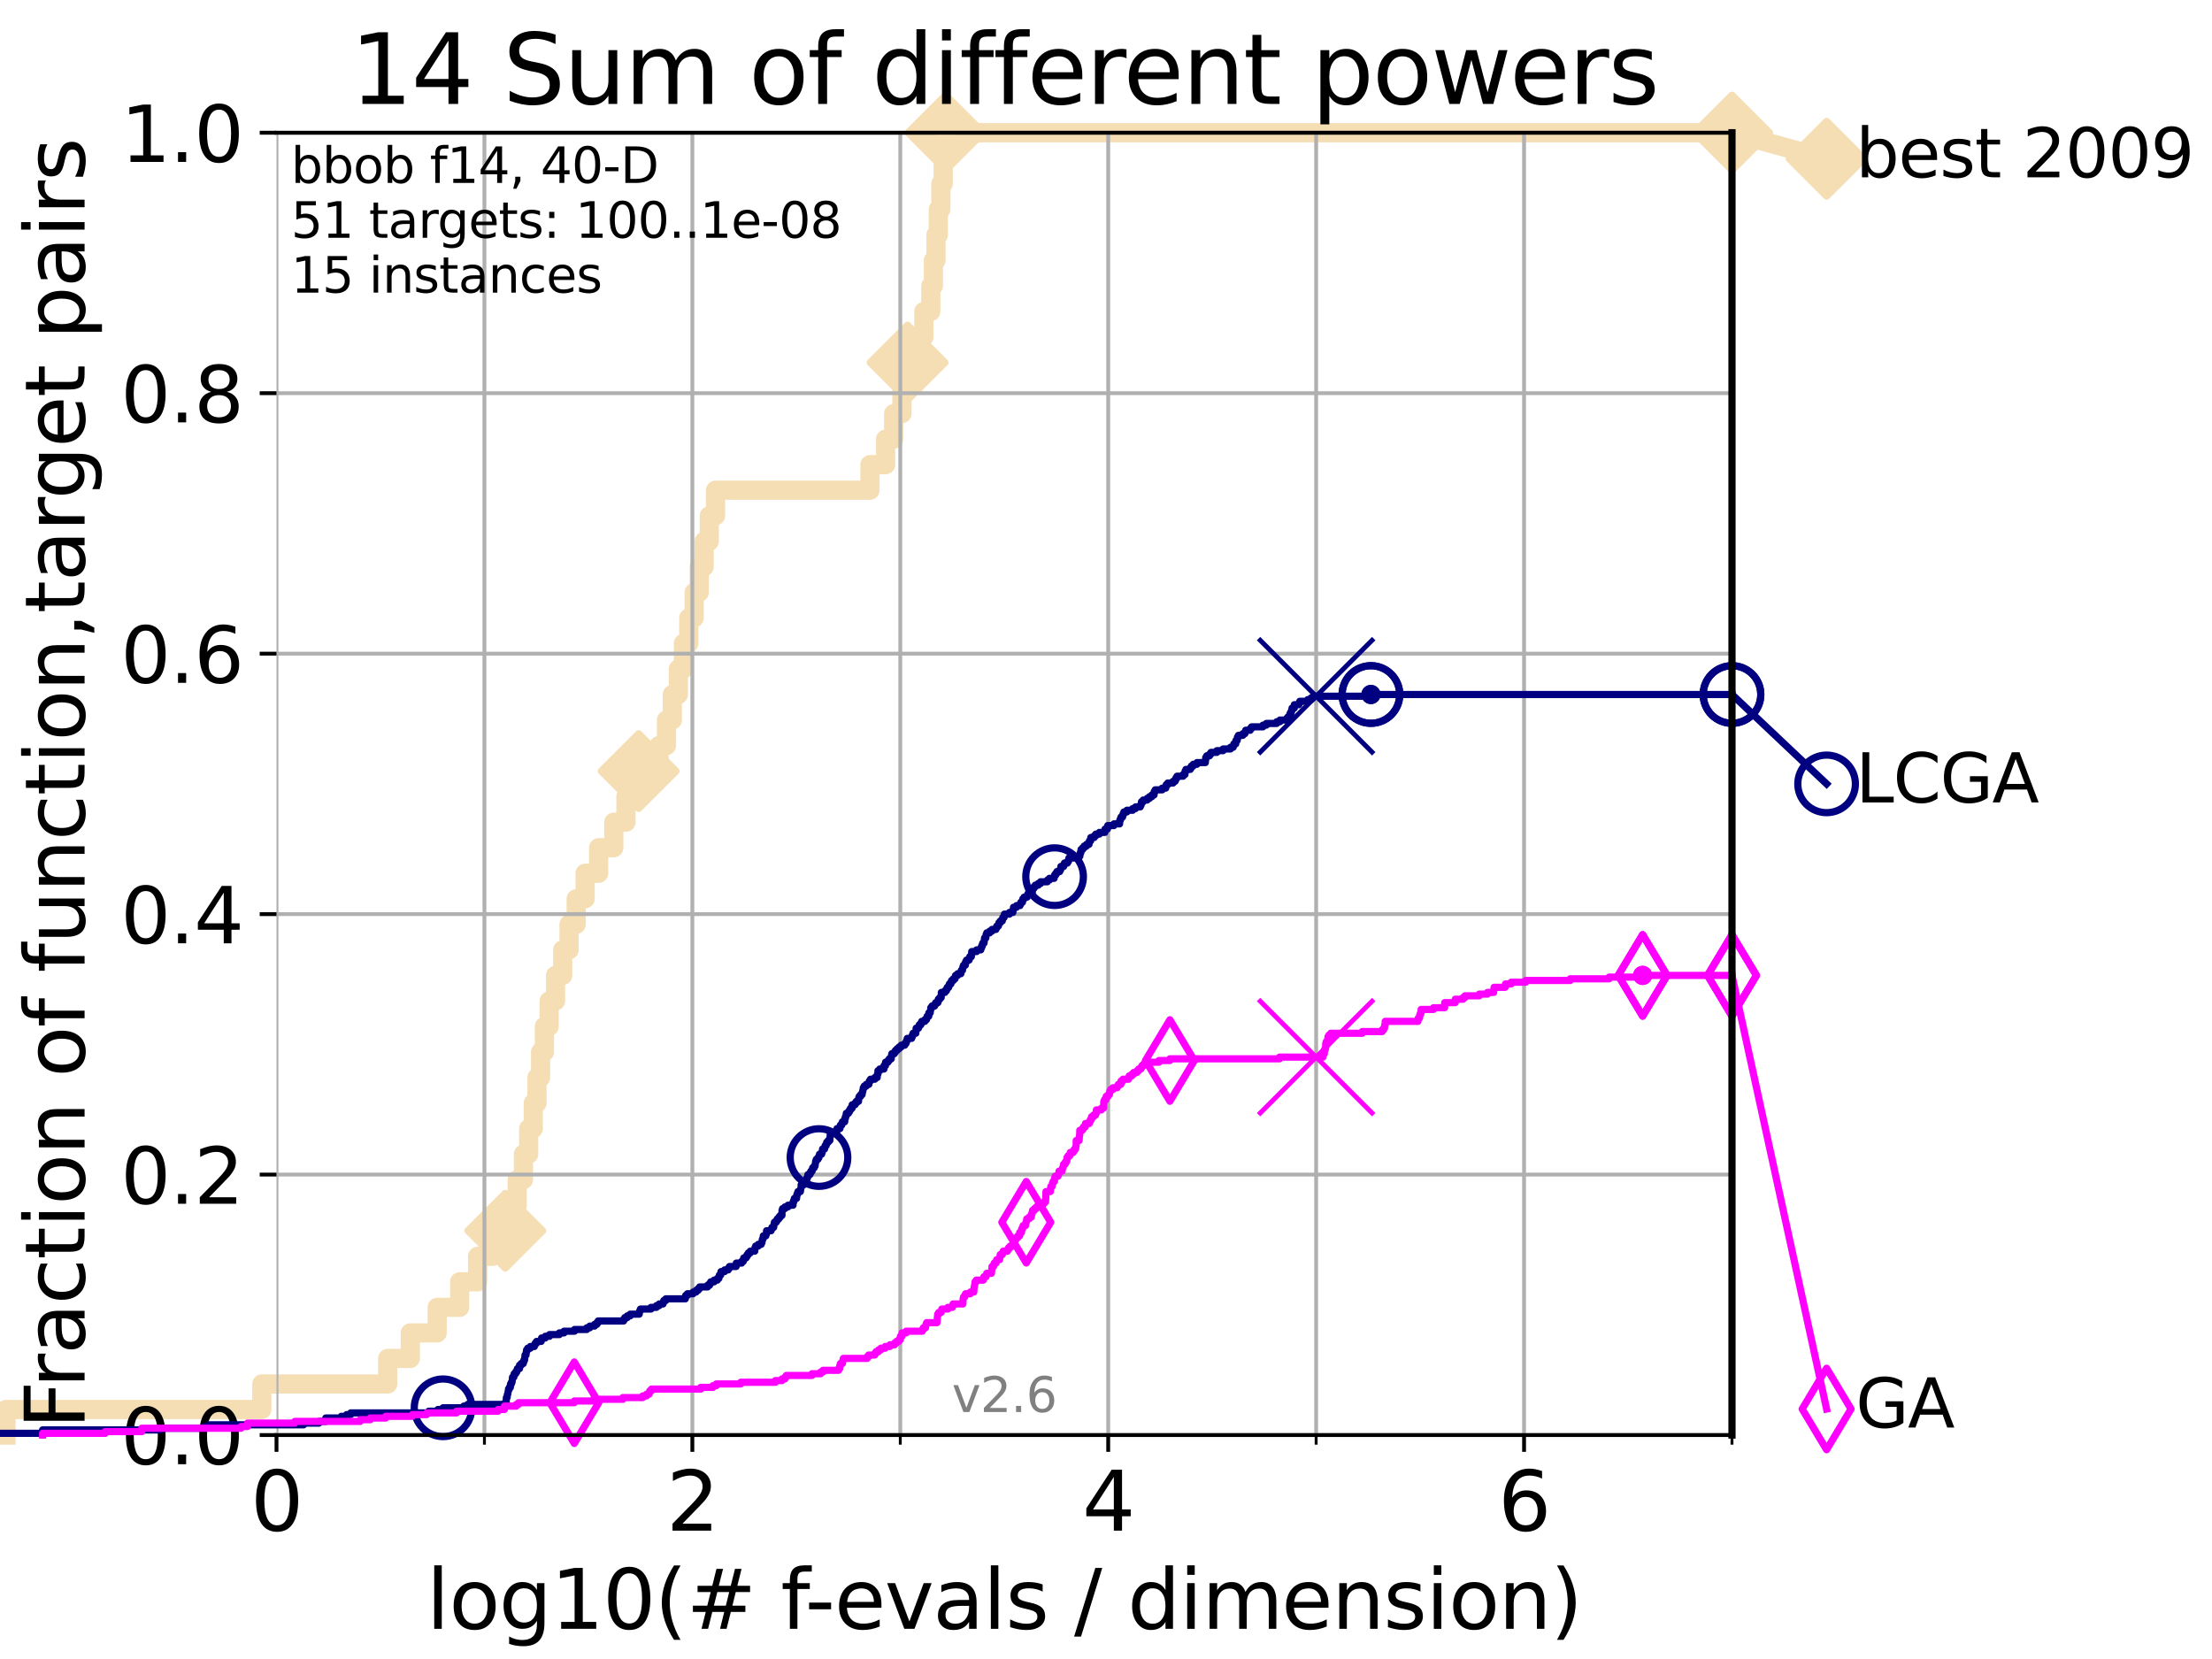 <?xml version="1.0" encoding="utf-8" standalone="no"?>
<!DOCTYPE svg PUBLIC "-//W3C//DTD SVG 1.1//EN"
  "http://www.w3.org/Graphics/SVG/1.1/DTD/svg11.dtd">
<svg xmlns:xlink="http://www.w3.org/1999/xlink" width="460.8pt" height="345.6pt" viewBox="0 0 460.8 345.6" xmlns="http://www.w3.org/2000/svg" version="1.1">
 <defs>
  <style type="text/css">*{stroke-linejoin: round; stroke-linecap: butt}</style>
 </defs>
 <g id="figure_1">
  <g id="patch_1">
   <path d="M 0 345.6 
L 460.8 345.6 
L 460.8 0 
L 0 0 
z
" style="fill: #ffffff"/>
  </g>
  <g id="axes_1">
   <g id="patch_2">
    <path d="M 57.6 298.944 
L 360.806 298.944 
L 360.806 27.648 
L 57.6 27.648 
z
" style="fill: #ffffff"/>
   </g>
   <g id="line2d_1">
    <path d="M 1.246 298.944 
L 1.246 293.624 
L 54.543 293.624 
L 54.543 288.305 
L 80.759 288.305 
L 80.759 282.985 
L 85.471 282.985 
L 85.471 277.666 
L 91.069 277.666 
L 91.069 272.346 
L 95.753 272.346 
L 95.753 267.027 
L 99.499 267.027 
L 99.499 261.707 
L 102.622 261.707 
L 102.622 256.388 
L 105.263 256.388 
L 105.263 251.068 
L 107.742 251.068 
L 107.742 245.749 
L 109.038 245.749 
L 109.038 240.429 
L 110.135 240.429 
L 110.135 235.11 
L 111.09 235.11 
L 111.09 229.79 
L 111.868 229.79 
L 111.868 224.471 
L 112.614 224.471 
L 112.614 219.151 
L 113.406 219.151 
L 113.406 213.832 
L 114.396 213.832 
L 114.396 208.512 
L 115.726 208.512 
L 115.726 203.192 
L 117.227 203.192 
L 117.227 197.873 
L 118.543 197.873 
L 118.543 192.553 
L 120.03 192.553 
L 120.03 187.234 
L 121.893 187.234 
L 121.893 181.914 
L 124.709 181.914 
L 124.709 176.595 
L 127.867 176.595 
L 127.867 171.275 
L 130.394 171.275 
L 130.394 165.956 
L 133.044 165.956 
L 133.044 160.636 
L 137.284 160.636 
L 137.284 155.317 
L 138.831 155.317 
L 138.831 149.997 
L 140.056 149.997 
L 140.056 144.678 
L 141.316 144.678 
L 141.316 139.358 
L 142.368 139.358 
L 142.368 134.039 
L 143.482 134.039 
L 143.482 128.719 
L 144.612 128.719 
L 144.612 123.4 
L 145.665 123.4 
L 145.665 118.08 
L 146.683 118.08 
L 146.683 112.76 
L 147.758 112.76 
L 147.758 107.441 
L 149.057 107.441 
L 149.057 102.121 
L 181.23 102.121 
L 181.23 96.802 
L 184.493 96.802 
L 184.493 91.482 
L 186.167 91.482 
L 186.167 86.163 
L 187.892 86.163 
L 187.892 80.843 
L 189.062 80.843 
L 189.062 75.524 
L 190.557 75.524 
L 190.557 70.204 
L 192.459 70.204 
L 192.459 64.885 
L 193.906 64.885 
L 193.906 59.565 
L 194.441 59.565 
L 194.441 54.246 
L 194.986 54.246 
L 194.986 48.926 
L 195.47 48.926 
L 195.47 43.607 
L 195.997 43.607 
L 195.997 38.287 
L 196.487 38.287 
L 196.487 32.968 
L 197.003 32.968 
L 197.003 27.648 
L 360.806 27.648 
" style="fill: none; stroke: #f5deb3; stroke-width: 4; stroke-linecap: square"/>
   </g>
   <g id="line2d_2">
    <defs>
     <path id="m46ddd56f63" d="M 0 7.778 
L 7.778 0 
L 0 -7.778 
L -7.778 0 
z
" style="stroke: #f5deb3; stroke-width: 1.5; stroke-linejoin: miter"/>
    </defs>
    <g>
     <use xlink:href="#m46ddd56f63" x="105.263" y="256.388" style="fill: #f5deb3; stroke: #f5deb3; stroke-width: 1.5; stroke-linejoin: miter"/>
     <use xlink:href="#m46ddd56f63" x="133.044" y="160.636" style="fill: #f5deb3; stroke: #f5deb3; stroke-width: 1.5; stroke-linejoin: miter"/>
     <use xlink:href="#m46ddd56f63" x="189.062" y="75.524" style="fill: #f5deb3; stroke: #f5deb3; stroke-width: 1.5; stroke-linejoin: miter"/>
     <use xlink:href="#m46ddd56f63" x="197.003" y="27.648" style="fill: #f5deb3; stroke: #f5deb3; stroke-width: 1.5; stroke-linejoin: miter"/>
     <use xlink:href="#m46ddd56f63" x="197.003" y="27.648" style="fill: #f5deb3; stroke: #f5deb3; stroke-width: 1.5; stroke-linejoin: miter"/>
     <use xlink:href="#m46ddd56f63" x="360.806" y="27.648" style="fill: #f5deb3; stroke: #f5deb3; stroke-width: 1.5; stroke-linejoin: miter"/>
    </g>
   </g>
   <g id="line2d_3">
    <path style="fill: none; stroke: #f5deb3; stroke-width: 4; stroke-linecap: square"/>
    <g/>
   </g>
   <g id="line2d_4">
    <path d="M 360.806 27.648 
L 380.515 33.074 
" style="fill: none; stroke: #f5deb3; stroke-width: 4; stroke-linecap: square"/>
    <g>
     <use xlink:href="#m46ddd56f63" x="360.806" y="27.648" style="fill: #f5deb3; stroke: #f5deb3; stroke-width: 1.5; stroke-linejoin: miter"/>
     <use xlink:href="#m46ddd56f63" x="380.515" y="33.074" style="fill: #f5deb3; stroke: #f5deb3; stroke-width: 1.5; stroke-linejoin: miter"/>
    </g>
   </g>
   <g id="matplotlib.axis_1">
    <g id="xtick_1">
     <g id="line2d_5">
      <path d="M 57.6 298.944 
L 57.6 27.648 
" clip-path="url(#p76a1599327)" style="fill: none; stroke: #b0b0b0; stroke-width: 0.8; stroke-linecap: square"/>
     </g>
     <g id="line2d_6">
      <defs>
       <path id="m46f407e49d" d="M 0 0 
L 0 3.5 
" style="stroke: #000000; stroke-width: 0.8"/>
      </defs>
      <g>
       <use xlink:href="#m46f407e49d" x="57.6" y="298.944" style="stroke: #000000; stroke-width: 0.8"/>
      </g>
     </g>
     <g id="text_1">
      <!-- 0 -->
      <g transform="translate(52.192 318.861)scale(0.17 -0.17)">
       <defs>
        <path id="DejaVuSans-30" d="M 2034 4250 
Q 1547 4250 1301 3770 
Q 1056 3291 1056 2328 
Q 1056 1369 1301 889 
Q 1547 409 2034 409 
Q 2525 409 2770 889 
Q 3016 1369 3016 2328 
Q 3016 3291 2770 3770 
Q 2525 4250 2034 4250 
z
M 2034 4750 
Q 2819 4750 3233 4129 
Q 3647 3509 3647 2328 
Q 3647 1150 3233 529 
Q 2819 -91 2034 -91 
Q 1250 -91 836 529 
Q 422 1150 422 2328 
Q 422 3509 836 4129 
Q 1250 4750 2034 4750 
z
" transform="scale(0.016)"/>
       </defs>
       <use xlink:href="#DejaVuSans-30"/>
      </g>
     </g>
    </g>
    <g id="xtick_2">
     <g id="line2d_7">
      <path d="M 144.23 298.944 
L 144.23 27.648 
" clip-path="url(#p76a1599327)" style="fill: none; stroke: #b0b0b0; stroke-width: 0.8; stroke-linecap: square"/>
     </g>
     <g id="line2d_8">
      <g>
       <use xlink:href="#m46f407e49d" x="144.23" y="298.944" style="stroke: #000000; stroke-width: 0.8"/>
      </g>
     </g>
     <g id="text_2">
      <!-- 2 -->
      <g transform="translate(138.822 318.861)scale(0.17 -0.17)">
       <defs>
        <path id="DejaVuSans-32" d="M 1228 531 
L 3431 531 
L 3431 0 
L 469 0 
L 469 531 
Q 828 903 1448 1529 
Q 2069 2156 2228 2338 
Q 2531 2678 2651 2914 
Q 2772 3150 2772 3378 
Q 2772 3750 2511 3984 
Q 2250 4219 1831 4219 
Q 1534 4219 1204 4116 
Q 875 4013 500 3803 
L 500 4441 
Q 881 4594 1212 4672 
Q 1544 4750 1819 4750 
Q 2544 4750 2975 4387 
Q 3406 4025 3406 3419 
Q 3406 3131 3298 2873 
Q 3191 2616 2906 2266 
Q 2828 2175 2409 1742 
Q 1991 1309 1228 531 
z
" transform="scale(0.016)"/>
       </defs>
       <use xlink:href="#DejaVuSans-32"/>
      </g>
     </g>
    </g>
    <g id="xtick_3">
     <g id="line2d_9">
      <path d="M 230.861 298.944 
L 230.861 27.648 
" clip-path="url(#p76a1599327)" style="fill: none; stroke: #b0b0b0; stroke-width: 0.8; stroke-linecap: square"/>
     </g>
     <g id="line2d_10">
      <g>
       <use xlink:href="#m46f407e49d" x="230.861" y="298.944" style="stroke: #000000; stroke-width: 0.8"/>
      </g>
     </g>
     <g id="text_3">
      <!-- 4 -->
      <g transform="translate(225.453 318.861)scale(0.17 -0.17)">
       <defs>
        <path id="DejaVuSans-34" d="M 2419 4116 
L 825 1625 
L 2419 1625 
L 2419 4116 
z
M 2253 4666 
L 3047 4666 
L 3047 1625 
L 3713 1625 
L 3713 1100 
L 3047 1100 
L 3047 0 
L 2419 0 
L 2419 1100 
L 313 1100 
L 313 1709 
L 2253 4666 
z
" transform="scale(0.016)"/>
       </defs>
       <use xlink:href="#DejaVuSans-34"/>
      </g>
     </g>
    </g>
    <g id="xtick_4">
     <g id="line2d_11">
      <path d="M 317.491 298.944 
L 317.491 27.648 
" clip-path="url(#p76a1599327)" style="fill: none; stroke: #b0b0b0; stroke-width: 0.8; stroke-linecap: square"/>
     </g>
     <g id="line2d_12">
      <g>
       <use xlink:href="#m46f407e49d" x="317.491" y="298.944" style="stroke: #000000; stroke-width: 0.8"/>
      </g>
     </g>
     <g id="text_4">
      <!-- 6 -->
      <g transform="translate(312.083 318.861)scale(0.17 -0.17)">
       <defs>
        <path id="DejaVuSans-36" d="M 2113 2584 
Q 1688 2584 1439 2293 
Q 1191 2003 1191 1497 
Q 1191 994 1439 701 
Q 1688 409 2113 409 
Q 2538 409 2786 701 
Q 3034 994 3034 1497 
Q 3034 2003 2786 2293 
Q 2538 2584 2113 2584 
z
M 3366 4563 
L 3366 3988 
Q 3128 4100 2886 4159 
Q 2644 4219 2406 4219 
Q 1781 4219 1451 3797 
Q 1122 3375 1075 2522 
Q 1259 2794 1537 2939 
Q 1816 3084 2150 3084 
Q 2853 3084 3261 2657 
Q 3669 2231 3669 1497 
Q 3669 778 3244 343 
Q 2819 -91 2113 -91 
Q 1303 -91 875 529 
Q 447 1150 447 2328 
Q 447 3434 972 4092 
Q 1497 4750 2381 4750 
Q 2619 4750 2861 4703 
Q 3103 4656 3366 4563 
z
" transform="scale(0.016)"/>
       </defs>
       <use xlink:href="#DejaVuSans-36"/>
      </g>
     </g>
    </g>
    <g id="xtick_5">
     <g id="line2d_13">
      <path d="M 100.915 298.944 
L 100.915 27.648 
" clip-path="url(#p76a1599327)" style="fill: none; stroke: #b0b0b0; stroke-width: 0.8; stroke-linecap: square"/>
     </g>
     <g id="line2d_14">
      <defs>
       <path id="m5039bb1937" d="M 0 0 
L 0 2 
" style="stroke: #000000; stroke-width: 0.6"/>
      </defs>
      <g>
       <use xlink:href="#m5039bb1937" x="100.915" y="298.944" style="stroke: #000000; stroke-width: 0.6"/>
      </g>
     </g>
    </g>
    <g id="xtick_6">
     <g id="line2d_15">
      <path d="M 187.546 298.944 
L 187.546 27.648 
" clip-path="url(#p76a1599327)" style="fill: none; stroke: #b0b0b0; stroke-width: 0.8; stroke-linecap: square"/>
     </g>
     <g id="line2d_16">
      <g>
       <use xlink:href="#m5039bb1937" x="187.546" y="298.944" style="stroke: #000000; stroke-width: 0.6"/>
      </g>
     </g>
    </g>
    <g id="xtick_7">
     <g id="line2d_17">
      <path d="M 274.176 298.944 
L 274.176 27.648 
" clip-path="url(#p76a1599327)" style="fill: none; stroke: #b0b0b0; stroke-width: 0.8; stroke-linecap: square"/>
     </g>
     <g id="line2d_18">
      <g>
       <use xlink:href="#m5039bb1937" x="274.176" y="298.944" style="stroke: #000000; stroke-width: 0.6"/>
      </g>
     </g>
    </g>
    <g id="xtick_8">
     <g id="line2d_19">
      <path d="M 360.806 298.944 
L 360.806 27.648 
" clip-path="url(#p76a1599327)" style="fill: none; stroke: #b0b0b0; stroke-width: 0.8; stroke-linecap: square"/>
     </g>
     <g id="line2d_20">
      <g>
       <use xlink:href="#m5039bb1937" x="360.806" y="298.944" style="stroke: #000000; stroke-width: 0.6"/>
      </g>
     </g>
    </g>
    <g id="text_5">
     <!-- log10(# f-evals / dimension) -->
     <g transform="translate(88.823 339.314)scale(0.17 -0.17)">
      <defs>
       <path id="DejaVuSans-6c" d="M 603 4863 
L 1178 4863 
L 1178 0 
L 603 0 
L 603 4863 
z
" transform="scale(0.016)"/>
       <path id="DejaVuSans-6f" d="M 1959 3097 
Q 1497 3097 1228 2736 
Q 959 2375 959 1747 
Q 959 1119 1226 758 
Q 1494 397 1959 397 
Q 2419 397 2687 759 
Q 2956 1122 2956 1747 
Q 2956 2369 2687 2733 
Q 2419 3097 1959 3097 
z
M 1959 3584 
Q 2709 3584 3137 3096 
Q 3566 2609 3566 1747 
Q 3566 888 3137 398 
Q 2709 -91 1959 -91 
Q 1206 -91 779 398 
Q 353 888 353 1747 
Q 353 2609 779 3096 
Q 1206 3584 1959 3584 
z
" transform="scale(0.016)"/>
       <path id="DejaVuSans-67" d="M 2906 1791 
Q 2906 2416 2648 2759 
Q 2391 3103 1925 3103 
Q 1463 3103 1205 2759 
Q 947 2416 947 1791 
Q 947 1169 1205 825 
Q 1463 481 1925 481 
Q 2391 481 2648 825 
Q 2906 1169 2906 1791 
z
M 3481 434 
Q 3481 -459 3084 -895 
Q 2688 -1331 1869 -1331 
Q 1566 -1331 1297 -1286 
Q 1028 -1241 775 -1147 
L 775 -588 
Q 1028 -725 1275 -790 
Q 1522 -856 1778 -856 
Q 2344 -856 2625 -561 
Q 2906 -266 2906 331 
L 2906 616 
Q 2728 306 2450 153 
Q 2172 0 1784 0 
Q 1141 0 747 490 
Q 353 981 353 1791 
Q 353 2603 747 3093 
Q 1141 3584 1784 3584 
Q 2172 3584 2450 3431 
Q 2728 3278 2906 2969 
L 2906 3500 
L 3481 3500 
L 3481 434 
z
" transform="scale(0.016)"/>
       <path id="DejaVuSans-31" d="M 794 531 
L 1825 531 
L 1825 4091 
L 703 3866 
L 703 4441 
L 1819 4666 
L 2450 4666 
L 2450 531 
L 3481 531 
L 3481 0 
L 794 0 
L 794 531 
z
" transform="scale(0.016)"/>
       <path id="DejaVuSans-28" d="M 1984 4856 
Q 1566 4138 1362 3434 
Q 1159 2731 1159 2009 
Q 1159 1288 1364 580 
Q 1569 -128 1984 -844 
L 1484 -844 
Q 1016 -109 783 600 
Q 550 1309 550 2009 
Q 550 2706 781 3412 
Q 1013 4119 1484 4856 
L 1984 4856 
z
" transform="scale(0.016)"/>
       <path id="DejaVuSans-23" d="M 3272 2816 
L 2363 2816 
L 2100 1772 
L 3016 1772 
L 3272 2816 
z
M 2803 4594 
L 2478 3297 
L 3391 3297 
L 3719 4594 
L 4219 4594 
L 3897 3297 
L 4872 3297 
L 4872 2816 
L 3775 2816 
L 3519 1772 
L 4513 1772 
L 4513 1294 
L 3397 1294 
L 3072 0 
L 2572 0 
L 2894 1294 
L 1978 1294 
L 1656 0 
L 1153 0 
L 1478 1294 
L 494 1294 
L 494 1772 
L 1594 1772 
L 1856 2816 
L 850 2816 
L 850 3297 
L 1978 3297 
L 2297 4594 
L 2803 4594 
z
" transform="scale(0.016)"/>
       <path id="DejaVuSans-20" transform="scale(0.016)"/>
       <path id="DejaVuSans-66" d="M 2375 4863 
L 2375 4384 
L 1825 4384 
Q 1516 4384 1395 4259 
Q 1275 4134 1275 3809 
L 1275 3500 
L 2222 3500 
L 2222 3053 
L 1275 3053 
L 1275 0 
L 697 0 
L 697 3053 
L 147 3053 
L 147 3500 
L 697 3500 
L 697 3744 
Q 697 4328 969 4595 
Q 1241 4863 1831 4863 
L 2375 4863 
z
" transform="scale(0.016)"/>
       <path id="DejaVuSans-2d" d="M 313 2009 
L 1997 2009 
L 1997 1497 
L 313 1497 
L 313 2009 
z
" transform="scale(0.016)"/>
       <path id="DejaVuSans-65" d="M 3597 1894 
L 3597 1613 
L 953 1613 
Q 991 1019 1311 708 
Q 1631 397 2203 397 
Q 2534 397 2845 478 
Q 3156 559 3463 722 
L 3463 178 
Q 3153 47 2828 -22 
Q 2503 -91 2169 -91 
Q 1331 -91 842 396 
Q 353 884 353 1716 
Q 353 2575 817 3079 
Q 1281 3584 2069 3584 
Q 2775 3584 3186 3129 
Q 3597 2675 3597 1894 
z
M 3022 2063 
Q 3016 2534 2758 2815 
Q 2500 3097 2075 3097 
Q 1594 3097 1305 2825 
Q 1016 2553 972 2059 
L 3022 2063 
z
" transform="scale(0.016)"/>
       <path id="DejaVuSans-76" d="M 191 3500 
L 800 3500 
L 1894 563 
L 2988 3500 
L 3597 3500 
L 2284 0 
L 1503 0 
L 191 3500 
z
" transform="scale(0.016)"/>
       <path id="DejaVuSans-61" d="M 2194 1759 
Q 1497 1759 1228 1600 
Q 959 1441 959 1056 
Q 959 750 1161 570 
Q 1363 391 1709 391 
Q 2188 391 2477 730 
Q 2766 1069 2766 1631 
L 2766 1759 
L 2194 1759 
z
M 3341 1997 
L 3341 0 
L 2766 0 
L 2766 531 
Q 2569 213 2275 61 
Q 1981 -91 1556 -91 
Q 1019 -91 701 211 
Q 384 513 384 1019 
Q 384 1609 779 1909 
Q 1175 2209 1959 2209 
L 2766 2209 
L 2766 2266 
Q 2766 2663 2505 2880 
Q 2244 3097 1772 3097 
Q 1472 3097 1187 3025 
Q 903 2953 641 2809 
L 641 3341 
Q 956 3463 1253 3523 
Q 1550 3584 1831 3584 
Q 2591 3584 2966 3190 
Q 3341 2797 3341 1997 
z
" transform="scale(0.016)"/>
       <path id="DejaVuSans-73" d="M 2834 3397 
L 2834 2853 
Q 2591 2978 2328 3040 
Q 2066 3103 1784 3103 
Q 1356 3103 1142 2972 
Q 928 2841 928 2578 
Q 928 2378 1081 2264 
Q 1234 2150 1697 2047 
L 1894 2003 
Q 2506 1872 2764 1633 
Q 3022 1394 3022 966 
Q 3022 478 2636 193 
Q 2250 -91 1575 -91 
Q 1294 -91 989 -36 
Q 684 19 347 128 
L 347 722 
Q 666 556 975 473 
Q 1284 391 1588 391 
Q 1994 391 2212 530 
Q 2431 669 2431 922 
Q 2431 1156 2273 1281 
Q 2116 1406 1581 1522 
L 1381 1569 
Q 847 1681 609 1914 
Q 372 2147 372 2553 
Q 372 3047 722 3315 
Q 1072 3584 1716 3584 
Q 2034 3584 2315 3537 
Q 2597 3491 2834 3397 
z
" transform="scale(0.016)"/>
       <path id="DejaVuSans-2f" d="M 1625 4666 
L 2156 4666 
L 531 -594 
L 0 -594 
L 1625 4666 
z
" transform="scale(0.016)"/>
       <path id="DejaVuSans-64" d="M 2906 2969 
L 2906 4863 
L 3481 4863 
L 3481 0 
L 2906 0 
L 2906 525 
Q 2725 213 2448 61 
Q 2172 -91 1784 -91 
Q 1150 -91 751 415 
Q 353 922 353 1747 
Q 353 2572 751 3078 
Q 1150 3584 1784 3584 
Q 2172 3584 2448 3432 
Q 2725 3281 2906 2969 
z
M 947 1747 
Q 947 1113 1208 752 
Q 1469 391 1925 391 
Q 2381 391 2643 752 
Q 2906 1113 2906 1747 
Q 2906 2381 2643 2742 
Q 2381 3103 1925 3103 
Q 1469 3103 1208 2742 
Q 947 2381 947 1747 
z
" transform="scale(0.016)"/>
       <path id="DejaVuSans-69" d="M 603 3500 
L 1178 3500 
L 1178 0 
L 603 0 
L 603 3500 
z
M 603 4863 
L 1178 4863 
L 1178 4134 
L 603 4134 
L 603 4863 
z
" transform="scale(0.016)"/>
       <path id="DejaVuSans-6d" d="M 3328 2828 
Q 3544 3216 3844 3400 
Q 4144 3584 4550 3584 
Q 5097 3584 5394 3201 
Q 5691 2819 5691 2113 
L 5691 0 
L 5113 0 
L 5113 2094 
Q 5113 2597 4934 2840 
Q 4756 3084 4391 3084 
Q 3944 3084 3684 2787 
Q 3425 2491 3425 1978 
L 3425 0 
L 2847 0 
L 2847 2094 
Q 2847 2600 2669 2842 
Q 2491 3084 2119 3084 
Q 1678 3084 1418 2786 
Q 1159 2488 1159 1978 
L 1159 0 
L 581 0 
L 581 3500 
L 1159 3500 
L 1159 2956 
Q 1356 3278 1631 3431 
Q 1906 3584 2284 3584 
Q 2666 3584 2933 3390 
Q 3200 3197 3328 2828 
z
" transform="scale(0.016)"/>
       <path id="DejaVuSans-6e" d="M 3513 2113 
L 3513 0 
L 2938 0 
L 2938 2094 
Q 2938 2591 2744 2837 
Q 2550 3084 2163 3084 
Q 1697 3084 1428 2787 
Q 1159 2491 1159 1978 
L 1159 0 
L 581 0 
L 581 3500 
L 1159 3500 
L 1159 2956 
Q 1366 3272 1645 3428 
Q 1925 3584 2291 3584 
Q 2894 3584 3203 3211 
Q 3513 2838 3513 2113 
z
" transform="scale(0.016)"/>
       <path id="DejaVuSans-29" d="M 513 4856 
L 1013 4856 
Q 1481 4119 1714 3412 
Q 1947 2706 1947 2009 
Q 1947 1309 1714 600 
Q 1481 -109 1013 -844 
L 513 -844 
Q 928 -128 1133 580 
Q 1338 1288 1338 2009 
Q 1338 2731 1133 3434 
Q 928 4138 513 4856 
z
" transform="scale(0.016)"/>
      </defs>
      <use xlink:href="#DejaVuSans-6c"/>
      <use xlink:href="#DejaVuSans-6f" x="27.783"/>
      <use xlink:href="#DejaVuSans-67" x="88.965"/>
      <use xlink:href="#DejaVuSans-31" x="152.441"/>
      <use xlink:href="#DejaVuSans-30" x="216.064"/>
      <use xlink:href="#DejaVuSans-28" x="279.688"/>
      <use xlink:href="#DejaVuSans-23" x="318.701"/>
      <use xlink:href="#DejaVuSans-20" x="402.49"/>
      <use xlink:href="#DejaVuSans-66" x="434.277"/>
      <use xlink:href="#DejaVuSans-2d" x="463.982"/>
      <use xlink:href="#DejaVuSans-65" x="500.066"/>
      <use xlink:href="#DejaVuSans-76" x="561.59"/>
      <use xlink:href="#DejaVuSans-61" x="620.77"/>
      <use xlink:href="#DejaVuSans-6c" x="682.049"/>
      <use xlink:href="#DejaVuSans-73" x="709.832"/>
      <use xlink:href="#DejaVuSans-20" x="761.932"/>
      <use xlink:href="#DejaVuSans-2f" x="793.719"/>
      <use xlink:href="#DejaVuSans-20" x="827.41"/>
      <use xlink:href="#DejaVuSans-64" x="859.197"/>
      <use xlink:href="#DejaVuSans-69" x="922.674"/>
      <use xlink:href="#DejaVuSans-6d" x="950.457"/>
      <use xlink:href="#DejaVuSans-65" x="1047.869"/>
      <use xlink:href="#DejaVuSans-6e" x="1109.393"/>
      <use xlink:href="#DejaVuSans-73" x="1172.771"/>
      <use xlink:href="#DejaVuSans-69" x="1224.871"/>
      <use xlink:href="#DejaVuSans-6f" x="1252.654"/>
      <use xlink:href="#DejaVuSans-6e" x="1313.836"/>
      <use xlink:href="#DejaVuSans-29" x="1377.215"/>
     </g>
    </g>
   </g>
   <g id="matplotlib.axis_2">
    <g id="ytick_1">
     <g id="line2d_21">
      <path d="M 57.6 298.944 
L 360.806 298.944 
" clip-path="url(#p76a1599327)" style="fill: none; stroke: #b0b0b0; stroke-width: 0.8; stroke-linecap: square"/>
     </g>
     <g id="line2d_22">
      <defs>
       <path id="mff1d235c1f" d="M 0 0 
L -3.5 0 
" style="stroke: #000000; stroke-width: 0.8"/>
      </defs>
      <g>
       <use xlink:href="#mff1d235c1f" x="57.6" y="298.944" style="stroke: #000000; stroke-width: 0.8"/>
      </g>
     </g>
     <g id="text_6">
      <!-- 0.0 -->
      <g transform="translate(25.155 305.023)scale(0.16 -0.16)">
       <defs>
        <path id="DejaVuSans-2e" d="M 684 794 
L 1344 794 
L 1344 0 
L 684 0 
L 684 794 
z
" transform="scale(0.016)"/>
       </defs>
       <use xlink:href="#DejaVuSans-30"/>
       <use xlink:href="#DejaVuSans-2e" x="63.623"/>
       <use xlink:href="#DejaVuSans-30" x="95.41"/>
      </g>
     </g>
    </g>
    <g id="ytick_2">
     <g id="line2d_23">
      <path d="M 57.6 244.685 
L 360.806 244.685 
" clip-path="url(#p76a1599327)" style="fill: none; stroke: #b0b0b0; stroke-width: 0.8; stroke-linecap: square"/>
     </g>
     <g id="line2d_24">
      <g>
       <use xlink:href="#mff1d235c1f" x="57.6" y="244.685" style="stroke: #000000; stroke-width: 0.8"/>
      </g>
     </g>
     <g id="text_7">
      <!-- 0.2 -->
      <g transform="translate(25.155 250.764)scale(0.16 -0.16)">
       <use xlink:href="#DejaVuSans-30"/>
       <use xlink:href="#DejaVuSans-2e" x="63.623"/>
       <use xlink:href="#DejaVuSans-32" x="95.41"/>
      </g>
     </g>
    </g>
    <g id="ytick_3">
     <g id="line2d_25">
      <path d="M 57.6 190.426 
L 360.806 190.426 
" clip-path="url(#p76a1599327)" style="fill: none; stroke: #b0b0b0; stroke-width: 0.8; stroke-linecap: square"/>
     </g>
     <g id="line2d_26">
      <g>
       <use xlink:href="#mff1d235c1f" x="57.6" y="190.426" style="stroke: #000000; stroke-width: 0.8"/>
      </g>
     </g>
     <g id="text_8">
      <!-- 0.4 -->
      <g transform="translate(25.155 196.504)scale(0.16 -0.16)">
       <use xlink:href="#DejaVuSans-30"/>
       <use xlink:href="#DejaVuSans-2e" x="63.623"/>
       <use xlink:href="#DejaVuSans-34" x="95.41"/>
      </g>
     </g>
    </g>
    <g id="ytick_4">
     <g id="line2d_27">
      <path d="M 57.6 136.166 
L 360.806 136.166 
" clip-path="url(#p76a1599327)" style="fill: none; stroke: #b0b0b0; stroke-width: 0.8; stroke-linecap: square"/>
     </g>
     <g id="line2d_28">
      <g>
       <use xlink:href="#mff1d235c1f" x="57.6" y="136.166" style="stroke: #000000; stroke-width: 0.8"/>
      </g>
     </g>
     <g id="text_9">
      <!-- 0.6 -->
      <g transform="translate(25.155 142.245)scale(0.16 -0.16)">
       <use xlink:href="#DejaVuSans-30"/>
       <use xlink:href="#DejaVuSans-2e" x="63.623"/>
       <use xlink:href="#DejaVuSans-36" x="95.41"/>
      </g>
     </g>
    </g>
    <g id="ytick_5">
     <g id="line2d_29">
      <path d="M 57.6 81.907 
L 360.806 81.907 
" clip-path="url(#p76a1599327)" style="fill: none; stroke: #b0b0b0; stroke-width: 0.8; stroke-linecap: square"/>
     </g>
     <g id="line2d_30">
      <g>
       <use xlink:href="#mff1d235c1f" x="57.6" y="81.907" style="stroke: #000000; stroke-width: 0.8"/>
      </g>
     </g>
     <g id="text_10">
      <!-- 0.8 -->
      <g transform="translate(25.155 87.986)scale(0.16 -0.16)">
       <defs>
        <path id="DejaVuSans-38" d="M 2034 2216 
Q 1584 2216 1326 1975 
Q 1069 1734 1069 1313 
Q 1069 891 1326 650 
Q 1584 409 2034 409 
Q 2484 409 2743 651 
Q 3003 894 3003 1313 
Q 3003 1734 2745 1975 
Q 2488 2216 2034 2216 
z
M 1403 2484 
Q 997 2584 770 2862 
Q 544 3141 544 3541 
Q 544 4100 942 4425 
Q 1341 4750 2034 4750 
Q 2731 4750 3128 4425 
Q 3525 4100 3525 3541 
Q 3525 3141 3298 2862 
Q 3072 2584 2669 2484 
Q 3125 2378 3379 2068 
Q 3634 1759 3634 1313 
Q 3634 634 3220 271 
Q 2806 -91 2034 -91 
Q 1263 -91 848 271 
Q 434 634 434 1313 
Q 434 1759 690 2068 
Q 947 2378 1403 2484 
z
M 1172 3481 
Q 1172 3119 1398 2916 
Q 1625 2713 2034 2713 
Q 2441 2713 2670 2916 
Q 2900 3119 2900 3481 
Q 2900 3844 2670 4047 
Q 2441 4250 2034 4250 
Q 1625 4250 1398 4047 
Q 1172 3844 1172 3481 
z
" transform="scale(0.016)"/>
       </defs>
       <use xlink:href="#DejaVuSans-30"/>
       <use xlink:href="#DejaVuSans-2e" x="63.623"/>
       <use xlink:href="#DejaVuSans-38" x="95.41"/>
      </g>
     </g>
    </g>
    <g id="ytick_6">
     <g id="line2d_31">
      <path d="M 57.6 27.648 
L 360.806 27.648 
" clip-path="url(#p76a1599327)" style="fill: none; stroke: #b0b0b0; stroke-width: 0.8; stroke-linecap: square"/>
     </g>
     <g id="line2d_32">
      <g>
       <use xlink:href="#mff1d235c1f" x="57.6" y="27.648" style="stroke: #000000; stroke-width: 0.8"/>
      </g>
     </g>
     <g id="text_11">
      <!-- 1.0 -->
      <g transform="translate(25.155 33.727)scale(0.16 -0.16)">
       <use xlink:href="#DejaVuSans-31"/>
       <use xlink:href="#DejaVuSans-2e" x="63.623"/>
       <use xlink:href="#DejaVuSans-30" x="95.41"/>
      </g>
     </g>
    </g>
    <g id="text_12">
     <!-- Fraction of function,target pairs -->
     <g transform="translate(17.62 297.681)rotate(-90)scale(0.17 -0.17)">
      <defs>
       <path id="DejaVuSans-46" d="M 628 4666 
L 3309 4666 
L 3309 4134 
L 1259 4134 
L 1259 2759 
L 3109 2759 
L 3109 2228 
L 1259 2228 
L 1259 0 
L 628 0 
L 628 4666 
z
" transform="scale(0.016)"/>
       <path id="DejaVuSans-72" d="M 2631 2963 
Q 2534 3019 2420 3045 
Q 2306 3072 2169 3072 
Q 1681 3072 1420 2755 
Q 1159 2438 1159 1844 
L 1159 0 
L 581 0 
L 581 3500 
L 1159 3500 
L 1159 2956 
Q 1341 3275 1631 3429 
Q 1922 3584 2338 3584 
Q 2397 3584 2469 3576 
Q 2541 3569 2628 3553 
L 2631 2963 
z
" transform="scale(0.016)"/>
       <path id="DejaVuSans-63" d="M 3122 3366 
L 3122 2828 
Q 2878 2963 2633 3030 
Q 2388 3097 2138 3097 
Q 1578 3097 1268 2742 
Q 959 2388 959 1747 
Q 959 1106 1268 751 
Q 1578 397 2138 397 
Q 2388 397 2633 464 
Q 2878 531 3122 666 
L 3122 134 
Q 2881 22 2623 -34 
Q 2366 -91 2075 -91 
Q 1284 -91 818 406 
Q 353 903 353 1747 
Q 353 2603 823 3093 
Q 1294 3584 2113 3584 
Q 2378 3584 2631 3529 
Q 2884 3475 3122 3366 
z
" transform="scale(0.016)"/>
       <path id="DejaVuSans-74" d="M 1172 4494 
L 1172 3500 
L 2356 3500 
L 2356 3053 
L 1172 3053 
L 1172 1153 
Q 1172 725 1289 603 
Q 1406 481 1766 481 
L 2356 481 
L 2356 0 
L 1766 0 
Q 1100 0 847 248 
Q 594 497 594 1153 
L 594 3053 
L 172 3053 
L 172 3500 
L 594 3500 
L 594 4494 
L 1172 4494 
z
" transform="scale(0.016)"/>
       <path id="DejaVuSans-75" d="M 544 1381 
L 544 3500 
L 1119 3500 
L 1119 1403 
Q 1119 906 1312 657 
Q 1506 409 1894 409 
Q 2359 409 2629 706 
Q 2900 1003 2900 1516 
L 2900 3500 
L 3475 3500 
L 3475 0 
L 2900 0 
L 2900 538 
Q 2691 219 2414 64 
Q 2138 -91 1772 -91 
Q 1169 -91 856 284 
Q 544 659 544 1381 
z
M 1991 3584 
L 1991 3584 
z
" transform="scale(0.016)"/>
       <path id="DejaVuSans-2c" d="M 750 794 
L 1409 794 
L 1409 256 
L 897 -744 
L 494 -744 
L 750 256 
L 750 794 
z
" transform="scale(0.016)"/>
       <path id="DejaVuSans-70" d="M 1159 525 
L 1159 -1331 
L 581 -1331 
L 581 3500 
L 1159 3500 
L 1159 2969 
Q 1341 3281 1617 3432 
Q 1894 3584 2278 3584 
Q 2916 3584 3314 3078 
Q 3713 2572 3713 1747 
Q 3713 922 3314 415 
Q 2916 -91 2278 -91 
Q 1894 -91 1617 61 
Q 1341 213 1159 525 
z
M 3116 1747 
Q 3116 2381 2855 2742 
Q 2594 3103 2138 3103 
Q 1681 3103 1420 2742 
Q 1159 2381 1159 1747 
Q 1159 1113 1420 752 
Q 1681 391 2138 391 
Q 2594 391 2855 752 
Q 3116 1113 3116 1747 
z
" transform="scale(0.016)"/>
      </defs>
      <use xlink:href="#DejaVuSans-46"/>
      <use xlink:href="#DejaVuSans-72" x="50.27"/>
      <use xlink:href="#DejaVuSans-61" x="91.383"/>
      <use xlink:href="#DejaVuSans-63" x="152.662"/>
      <use xlink:href="#DejaVuSans-74" x="207.643"/>
      <use xlink:href="#DejaVuSans-69" x="246.852"/>
      <use xlink:href="#DejaVuSans-6f" x="274.635"/>
      <use xlink:href="#DejaVuSans-6e" x="335.816"/>
      <use xlink:href="#DejaVuSans-20" x="399.195"/>
      <use xlink:href="#DejaVuSans-6f" x="430.982"/>
      <use xlink:href="#DejaVuSans-66" x="492.164"/>
      <use xlink:href="#DejaVuSans-20" x="527.369"/>
      <use xlink:href="#DejaVuSans-66" x="559.156"/>
      <use xlink:href="#DejaVuSans-75" x="594.361"/>
      <use xlink:href="#DejaVuSans-6e" x="657.74"/>
      <use xlink:href="#DejaVuSans-63" x="721.119"/>
      <use xlink:href="#DejaVuSans-74" x="776.1"/>
      <use xlink:href="#DejaVuSans-69" x="815.309"/>
      <use xlink:href="#DejaVuSans-6f" x="843.092"/>
      <use xlink:href="#DejaVuSans-6e" x="904.273"/>
      <use xlink:href="#DejaVuSans-2c" x="967.652"/>
      <use xlink:href="#DejaVuSans-74" x="999.439"/>
      <use xlink:href="#DejaVuSans-61" x="1038.648"/>
      <use xlink:href="#DejaVuSans-72" x="1099.928"/>
      <use xlink:href="#DejaVuSans-67" x="1139.291"/>
      <use xlink:href="#DejaVuSans-65" x="1202.768"/>
      <use xlink:href="#DejaVuSans-74" x="1264.291"/>
      <use xlink:href="#DejaVuSans-20" x="1303.5"/>
      <use xlink:href="#DejaVuSans-70" x="1335.287"/>
      <use xlink:href="#DejaVuSans-61" x="1398.764"/>
      <use xlink:href="#DejaVuSans-69" x="1460.043"/>
      <use xlink:href="#DejaVuSans-72" x="1487.826"/>
      <use xlink:href="#DejaVuSans-73" x="1528.939"/>
     </g>
    </g>
   </g>
   <g id="line2d_33">
    <defs>
     <path id="m549f00ead7" d="M 0 1.5 
C 0.398 1.5 0.779 1.342 1.061 1.061 
C 1.342 0.779 1.5 0.398 1.5 0 
C 1.5 -0.398 1.342 -0.779 1.061 -1.061 
C 0.779 -1.342 0.398 -1.5 0 -1.5 
C -0.398 -1.5 -0.779 -1.342 -1.061 -1.061 
C -1.342 -0.779 -1.5 -0.398 -1.5 0 
C -1.5 0.398 -1.342 0.779 -1.061 1.061 
C -0.779 1.342 -0.398 1.5 0 1.5 
z
" style="stroke: #f5deb3"/>
    </defs>
    <g>
     <use xlink:href="#m549f00ead7" x="197.003" y="27.648" style="fill: #f5deb3; stroke: #f5deb3"/>
     <use xlink:href="#m549f00ead7" x="197.003" y="27.648" style="fill: #f5deb3; stroke: #f5deb3"/>
    </g>
   </g>
   <g id="line2d_34">
    <defs>
     <path id="mda3535d910" d="M 0 1.5 
C 0.398 1.5 0.779 1.342 1.061 1.061 
C 1.342 0.779 1.5 0.398 1.5 0 
C 1.5 -0.398 1.342 -0.779 1.061 -1.061 
C 0.779 -1.342 0.398 -1.5 0 -1.5 
C -0.398 -1.5 -0.779 -1.342 -1.061 -1.061 
C -1.342 -0.779 -1.5 -0.398 -1.5 0 
C -1.5 0.398 -1.342 0.779 -1.061 1.061 
C -0.779 1.342 -0.398 1.5 0 1.5 
z
" style="stroke: #000080"/>
    </defs>
    <g>
     <use xlink:href="#mda3535d910" x="285.589" y="144.678" style="fill: #000080; stroke: #000080"/>
     <use xlink:href="#mda3535d910" x="285.589" y="144.678" style="fill: #000080; stroke: #000080"/>
    </g>
   </g>
   <g id="line2d_35">
    <path d="M -1 298.589 
L 8.873 298.589 
L 8.873 297.88 
L 33.315 297.88 
L 33.315 297.525 
L 42.579 297.525 
L 42.579 297.171 
L 43.596 297.171 
L 43.596 296.816 
L 63.245 296.816 
L 63.245 296.462 
L 66.441 296.462 
L 66.441 296.107 
L 67.857 296.107 
L 67.857 295.398 
L 71.104 295.398 
L 71.104 295.043 
L 72.217 295.043 
L 72.217 294.688 
L 73.063 294.688 
L 73.063 294.334 
L 89.324 294.334 
L 89.324 293.979 
L 91.227 293.979 
L 91.227 293.624 
L 92.298 293.624 
L 92.298 293.27 
L 96.6 293.27 
L 96.6 292.915 
L 97.41 292.915 
L 97.41 292.561 
L 105.188 292.561 
L 105.188 292.206 
L 105.448 292.206 
L 105.485 291.142 
L 105.632 291.142 
L 105.705 290.433 
L 105.778 290.433 
L 105.887 289.723 
L 105.923 289.723 
L 105.923 289.369 
L 106.102 289.369 
L 106.102 289.014 
L 106.315 289.014 
L 106.35 288.305 
L 106.526 288.305 
L 106.526 287.95 
L 106.665 287.95 
L 106.768 286.886 
L 107.042 286.886 
L 107.11 286.177 
L 107.412 286.177 
L 107.412 285.822 
L 107.644 285.822 
L 107.644 285.468 
L 107.775 285.468 
L 107.775 285.113 
L 108.226 285.113 
L 108.226 284.404 
L 108.574 284.404 
L 108.574 284.049 
L 109.007 284.049 
L 109.007 283.695 
L 109.129 283.695 
L 109.129 283.34 
L 109.28 283.34 
L 109.371 282.276 
L 109.58 282.276 
L 109.639 281.567 
L 109.698 281.567 
L 109.698 281.212 
L 109.932 281.212 
L 109.932 280.858 
L 110.478 280.858 
L 110.478 280.503 
L 111.308 280.503 
L 111.308 280.148 
L 111.496 280.148 
L 111.496 279.794 
L 111.789 279.794 
L 111.789 279.439 
L 112.74 279.439 
L 112.815 278.73 
L 113.598 278.73 
L 113.598 278.375 
L 114.465 278.375 
L 114.465 278.021 
L 116.522 278.021 
L 116.522 277.666 
L 117.501 277.666 
L 117.501 277.311 
L 119.687 277.311 
L 119.687 276.957 
L 122.244 276.957 
L 122.244 276.602 
L 122.869 276.602 
L 122.869 276.247 
L 123.853 276.247 
L 123.853 275.893 
L 124.333 275.893 
L 124.333 275.538 
L 124.602 275.538 
L 124.602 275.183 
L 129.907 275.183 
L 129.907 274.829 
L 130.157 274.829 
L 130.157 274.474 
L 130.676 274.474 
L 130.676 274.12 
L 131.285 274.12 
L 131.285 273.765 
L 133.154 273.765 
L 133.256 273.056 
L 133.415 273.056 
L 133.415 272.701 
L 135.613 272.701 
L 135.613 272.346 
L 136.739 272.346 
L 136.739 271.992 
L 137.318 271.992 
L 137.318 271.637 
L 138.122 271.637 
L 138.122 271.282 
L 138.272 271.282 
L 138.272 270.928 
L 138.699 270.928 
L 138.699 270.573 
L 142.769 270.573 
L 142.835 269.864 
L 143.201 269.864 
L 143.201 269.509 
L 144.39 269.509 
L 144.39 269.155 
L 145 269.155 
L 145 268.8 
L 145.437 268.8 
L 145.437 268.445 
L 145.752 268.445 
L 145.752 268.091 
L 147.412 268.091 
L 147.412 267.736 
L 147.812 267.736 
L 147.812 267.381 
L 148.063 267.381 
L 148.063 267.027 
L 148.76 267.027 
L 148.76 266.672 
L 149.432 266.672 
L 149.432 266.318 
L 149.761 266.318 
L 149.862 265.608 
L 150.132 265.608 
L 150.2 264.899 
L 150.946 264.899 
L 150.946 264.544 
L 151.707 264.544 
L 151.707 264.19 
L 151.958 264.19 
L 151.958 263.835 
L 153.349 263.835 
L 153.387 263.126 
L 154.492 263.126 
L 154.492 262.771 
L 154.838 262.771 
L 154.921 262.062 
L 155.418 262.062 
L 155.418 261.707 
L 155.652 261.707 
L 155.652 261.353 
L 155.899 261.353 
L 155.899 260.998 
L 156.285 260.998 
L 156.285 260.643 
L 157.23 260.643 
L 157.258 259.934 
L 157.412 259.934 
L 157.412 259.579 
L 157.946 259.579 
L 157.946 259.225 
L 158.566 259.225 
L 158.566 258.87 
L 158.726 258.87 
L 158.809 258.161 
L 158.934 258.161 
L 159.011 257.452 
L 159.537 257.452 
L 159.537 257.097 
L 159.666 257.097 
L 159.685 256.388 
L 160.625 256.388 
L 160.625 256.033 
L 160.817 256.033 
L 160.817 255.678 
L 161.173 255.678 
L 161.261 254.969 
L 161.318 254.969 
L 161.318 254.615 
L 161.701 254.615 
L 161.701 254.26 
L 161.935 254.26 
L 161.935 253.905 
L 162.256 253.905 
L 162.256 253.551 
L 162.544 253.551 
L 162.544 253.196 
L 162.896 253.196 
L 162.912 252.132 
L 163.019 252.132 
L 163.019 251.778 
L 163.51 251.778 
L 163.51 251.423 
L 164.142 251.423 
L 164.142 251.068 
L 165.202 251.068 
L 165.217 250.359 
L 165.363 250.359 
L 165.363 250.004 
L 165.493 250.004 
L 165.493 249.65 
L 165.94 249.65 
L 165.972 248.94 
L 166.09 248.94 
L 166.09 248.586 
L 166.23 248.586 
L 166.23 248.231 
L 166.731 248.231 
L 166.825 247.522 
L 166.867 247.522 
L 166.894 246.813 
L 167.458 246.813 
L 167.508 246.103 
L 168.036 246.103 
L 168.052 245.394 
L 168.213 245.394 
L 168.303 244.685 
L 168.734 244.685 
L 168.734 244.33 
L 168.917 244.33 
L 168.917 243.976 
L 169.175 243.976 
L 169.175 243.621 
L 169.293 243.621 
L 169.293 243.266 
L 169.619 243.266 
L 169.619 242.912 
L 169.791 242.912 
L 169.871 242.202 
L 169.914 242.202 
L 169.914 241.848 
L 170.063 241.848 
L 170.063 241.493 
L 170.407 241.493 
L 170.407 241.138 
L 170.61 241.138 
L 170.61 240.784 
L 170.725 240.784 
L 170.725 240.429 
L 171.168 240.429 
L 171.168 240.075 
L 171.285 240.075 
L 171.352 239.365 
L 171.768 239.365 
L 171.876 238.656 
L 172.108 238.656 
L 172.108 238.301 
L 172.222 238.301 
L 172.222 237.947 
L 172.529 237.947 
L 172.529 237.592 
L 172.864 237.592 
L 172.966 236.174 
L 173.073 236.174 
L 173.073 235.819 
L 174.305 235.819 
L 174.36 235.11 
L 174.975 235.11 
L 175.053 234.4 
L 175.339 234.4 
L 175.339 234.046 
L 175.49 234.046 
L 175.49 233.691 
L 175.965 233.691 
L 175.995 232.982 
L 176.111 232.982 
L 176.111 232.627 
L 176.229 232.627 
L 176.303 231.918 
L 176.753 231.918 
L 176.753 231.563 
L 176.989 231.563 
L 176.989 231.209 
L 177.182 231.209 
L 177.182 230.854 
L 177.51 230.854 
L 177.523 230.145 
L 178.111 230.145 
L 178.111 229.79 
L 178.378 229.79 
L 178.378 229.435 
L 178.852 229.435 
L 178.873 228.726 
L 178.996 228.726 
L 178.996 228.372 
L 179.295 228.372 
L 179.295 228.017 
L 179.595 228.017 
L 179.691 227.308 
L 179.748 227.308 
L 179.845 226.598 
L 180.037 226.598 
L 180.037 226.244 
L 180.466 226.244 
L 180.466 225.889 
L 181.004 225.889 
L 181.1 225.18 
L 181.338 225.18 
L 181.338 224.825 
L 182.241 224.825 
L 182.241 224.471 
L 182.727 224.471 
L 182.773 223.761 
L 182.883 223.761 
L 182.888 223.052 
L 183.26 223.052 
L 183.26 222.697 
L 184.146 222.697 
L 184.159 221.988 
L 184.462 221.988 
L 184.473 221.279 
L 184.976 221.279 
L 184.976 220.924 
L 185.244 220.924 
L 185.244 220.57 
L 185.659 220.57 
L 185.706 219.86 
L 185.78 219.86 
L 185.78 219.506 
L 186.311 219.506 
L 186.311 219.151 
L 186.557 219.151 
L 186.557 218.796 
L 186.911 218.796 
L 186.911 218.442 
L 187.328 218.442 
L 187.328 218.087 
L 187.744 218.087 
L 187.744 217.733 
L 188.468 217.733 
L 188.468 217.378 
L 188.741 217.378 
L 188.741 217.023 
L 188.879 217.023 
L 188.879 216.669 
L 188.997 216.669 
L 188.997 216.314 
L 189.91 216.314 
L 189.91 215.959 
L 190.066 215.959 
L 190.066 215.605 
L 190.205 215.605 
L 190.205 215.25 
L 190.783 215.25 
L 190.853 214.186 
L 191.347 214.186 
L 191.347 213.832 
L 191.504 213.832 
L 191.504 213.477 
L 191.83 213.477 
L 191.83 213.122 
L 192.019 213.122 
L 192.019 212.768 
L 192.659 212.768 
L 192.659 212.413 
L 193.006 212.413 
L 193.006 212.058 
L 193.138 212.058 
L 193.138 211.704 
L 193.482 211.704 
L 193.498 210.994 
L 193.77 210.994 
L 193.871 210.285 
L 193.894 210.285 
L 193.894 209.931 
L 194.137 209.931 
L 194.137 209.576 
L 194.696 209.576 
L 194.696 209.221 
L 194.924 209.221 
L 194.924 208.867 
L 195.385 208.867 
L 195.462 208.157 
L 195.777 208.157 
L 195.777 207.803 
L 196.07 207.803 
L 196.1 206.739 
L 196.848 206.739 
L 196.848 206.384 
L 197.163 206.384 
L 197.163 206.03 
L 197.338 206.03 
L 197.338 205.675 
L 197.634 205.675 
L 197.634 205.32 
L 197.768 205.32 
L 197.768 204.966 
L 198.089 204.966 
L 198.089 204.611 
L 198.229 204.611 
L 198.229 204.256 
L 198.594 204.256 
L 198.594 203.902 
L 198.95 203.902 
L 199.055 203.192 
L 199.501 203.192 
L 199.501 202.838 
L 200.164 202.838 
L 200.268 202.129 
L 200.499 202.129 
L 200.584 201.419 
L 200.721 201.419 
L 200.721 201.065 
L 201.099 201.065 
L 201.151 200.355 
L 201.355 200.355 
L 201.355 200.001 
L 201.885 200.001 
L 201.885 199.646 
L 202.02 199.646 
L 202.02 199.291 
L 202.348 199.291 
L 202.432 198.228 
L 203.445 198.228 
L 203.445 197.873 
L 204.306 197.873 
L 204.306 197.518 
L 204.453 197.518 
L 204.453 197.164 
L 204.606 197.164 
L 204.606 196.809 
L 204.726 196.809 
L 204.726 196.454 
L 204.997 196.454 
L 205.1 195.39 
L 205.372 195.39 
L 205.42 194.681 
L 205.562 194.681 
L 205.562 194.327 
L 206.174 194.327 
L 206.174 193.972 
L 206.653 193.972 
L 206.653 193.617 
L 207.465 193.617 
L 207.465 193.263 
L 207.658 193.263 
L 207.658 192.908 
L 207.992 192.908 
L 208.1 192.199 
L 208.396 192.199 
L 208.396 191.844 
L 208.795 191.844 
L 208.893 191.135 
L 209.164 191.135 
L 209.235 190.426 
L 210.289 190.426 
L 210.289 190.071 
L 210.999 190.071 
L 211.077 189.362 
L 211.13 189.362 
L 211.13 189.007 
L 211.757 189.007 
L 211.757 188.652 
L 212.481 188.652 
L 212.481 188.298 
L 212.673 188.298 
L 212.673 187.943 
L 213.003 187.943 
L 213.076 187.234 
L 213.351 187.234 
L 213.351 186.879 
L 213.984 186.879 
L 213.984 186.525 
L 214.131 186.525 
L 214.131 186.17 
L 215.032 186.17 
L 215.069 185.106 
L 215.347 185.106 
L 215.347 184.751 
L 215.65 184.751 
L 215.65 184.397 
L 216.288 184.397 
L 216.288 184.042 
L 216.774 184.042 
L 216.774 183.688 
L 218.19 183.688 
L 218.19 183.333 
L 218.606 183.333 
L 218.606 182.978 
L 219.591 182.978 
L 219.692 182.269 
L 219.943 182.269 
L 219.943 181.914 
L 220.183 181.914 
L 220.183 181.56 
L 220.762 181.56 
L 220.762 181.205 
L 220.946 181.205 
L 221.001 180.496 
L 221.584 180.496 
L 221.584 180.141 
L 221.746 180.141 
L 221.746 179.787 
L 222.367 179.787 
L 222.367 179.432 
L 222.591 179.432 
L 222.677 178.723 
L 224.736 178.723 
L 224.736 178.368 
L 224.952 178.368 
L 225.023 177.659 
L 225.15 177.659 
L 225.208 176.949 
L 225.55 176.949 
L 225.55 176.595 
L 225.865 176.595 
L 225.865 176.24 
L 226.346 176.24 
L 226.346 175.886 
L 226.865 175.886 
L 226.939 175.176 
L 227.189 175.176 
L 227.237 174.467 
L 227.945 174.467 
L 227.945 174.112 
L 228.282 174.112 
L 228.282 173.758 
L 229.021 173.758 
L 229.021 173.403 
L 230.158 173.403 
L 230.208 172.694 
L 230.712 172.694 
L 230.758 171.985 
L 232.041 171.985 
L 232.041 171.63 
L 233.229 171.63 
L 233.251 170.921 
L 233.386 170.921 
L 233.386 170.566 
L 233.528 170.566 
L 233.528 170.211 
L 233.848 170.211 
L 233.848 169.857 
L 233.967 169.857 
L 233.967 169.502 
L 234.125 169.502 
L 234.125 169.147 
L 234.744 169.147 
L 234.744 168.793 
L 235.959 168.793 
L 235.959 168.438 
L 236.564 168.438 
L 236.564 168.084 
L 237.545 168.084 
L 237.545 167.729 
L 237.709 167.729 
L 237.791 167.02 
L 238.144 167.02 
L 238.144 166.665 
L 238.972 166.665 
L 238.972 166.31 
L 239.469 166.31 
L 239.469 165.956 
L 239.963 165.956 
L 239.963 165.601 
L 240.414 165.601 
L 240.444 164.892 
L 240.655 164.892 
L 240.655 164.537 
L 242.107 164.537 
L 242.107 164.183 
L 242.847 164.183 
L 242.936 163.473 
L 243.26 163.473 
L 243.26 163.119 
L 244.372 163.119 
L 244.372 162.764 
L 244.802 162.764 
L 244.802 162.409 
L 244.971 162.409 
L 244.971 162.055 
L 245.195 162.055 
L 245.195 161.7 
L 246.462 161.7 
L 246.462 161.346 
L 246.849 161.346 
L 246.88 160.636 
L 247.052 160.636 
L 247.052 160.282 
L 247.954 160.282 
L 247.954 159.927 
L 248.192 159.927 
L 248.192 159.572 
L 248.571 159.572 
L 248.571 159.218 
L 249.344 159.218 
L 249.344 158.863 
L 251.099 158.863 
L 251.177 157.799 
L 251.383 157.799 
L 251.383 157.445 
L 251.972 157.445 
L 251.972 157.09 
L 252.264 157.09 
L 252.264 156.735 
L 253.487 156.735 
L 253.487 156.381 
L 254.783 156.381 
L 254.783 156.026 
L 256.324 156.026 
L 256.324 155.671 
L 256.892 155.671 
L 256.892 155.317 
L 257.031 155.317 
L 257.031 154.962 
L 257.426 154.962 
L 257.464 154.253 
L 257.737 154.253 
L 257.782 153.544 
L 257.98 153.544 
L 257.98 153.189 
L 258.901 153.189 
L 258.901 152.834 
L 259.339 152.834 
L 259.339 152.48 
L 259.499 152.48 
L 259.499 152.125 
L 260.438 152.125 
L 260.438 151.77 
L 260.719 151.77 
L 260.719 151.416 
L 263.088 151.416 
L 263.088 151.061 
L 263.799 151.061 
L 263.799 150.706 
L 265.962 150.706 
L 265.962 150.352 
L 266.629 150.352 
L 266.629 149.997 
L 268.031 149.997 
L 268.031 149.643 
L 268.356 149.643 
L 268.356 149.288 
L 268.724 149.288 
L 268.756 148.579 
L 268.945 148.579 
L 268.945 148.224 
L 269.067 148.224 
L 269.157 147.515 
L 269.62 147.515 
L 269.627 146.805 
L 270.587 146.805 
L 270.587 146.451 
L 270.77 146.451 
L 270.77 146.096 
L 272.419 146.096 
L 272.419 145.742 
L 273.126 145.742 
L 273.126 145.387 
L 273.552 145.387 
L 273.552 145.032 
L 285.589 145.032 
L 285.589 144.678 
L 360.806 144.678 
L 360.806 144.678 
" style="fill: none; stroke: #000080; stroke-width: 1.5; stroke-linecap: square"/>
   </g>
   <g id="line2d_36">
    <defs>
     <path id="m8ed3bd3838" d="M 0 6 
C 1.591 6 3.117 5.368 4.243 4.243 
C 5.368 3.117 6 1.591 6 0 
C 6 -1.591 5.368 -3.117 4.243 -4.243 
C 3.117 -5.368 1.591 -6 0 -6 
C -1.591 -6 -3.117 -5.368 -4.243 -4.243 
C -5.368 -3.117 -6 -1.591 -6 0 
C -6 1.591 -5.368 3.117 -4.243 4.243 
C -3.117 5.368 -1.591 6 0 6 
z
" style="stroke: #000080; stroke-width: 1.5"/>
    </defs>
    <g>
     <use xlink:href="#m8ed3bd3838" x="92.298" y="293.27" style="fill-opacity: 0; stroke: #000080; stroke-width: 1.5"/>
     <use xlink:href="#m8ed3bd3838" x="170.61" y="241.138" style="fill-opacity: 0; stroke: #000080; stroke-width: 1.5"/>
     <use xlink:href="#m8ed3bd3838" x="219.692" y="182.624" style="fill-opacity: 0; stroke: #000080; stroke-width: 1.5"/>
     <use xlink:href="#m8ed3bd3838" x="285.589" y="144.678" style="fill-opacity: 0; stroke: #000080; stroke-width: 1.5"/>
     <use xlink:href="#m8ed3bd3838" x="285.589" y="144.678" style="fill-opacity: 0; stroke: #000080; stroke-width: 1.5"/>
     <use xlink:href="#m8ed3bd3838" x="360.806" y="144.678" style="fill-opacity: 0; stroke: #000080; stroke-width: 1.5"/>
    </g>
   </g>
   <g id="line2d_37">
    <path style="fill: none; stroke: #000080; stroke-width: 1.5; stroke-linecap: square"/>
    <g/>
   </g>
   <g id="line2d_38">
    <path d="M 274.176 145.032 
" clip-path="url(#p76a1599327)" style="fill: none; stroke: #000080; stroke-width: 1.5; stroke-linecap: square"/>
    <defs>
     <path id="m33a158441a" d="M -12 12 
L 12 -12 
M -12 -12 
L 12 12 
" style="stroke: #000080"/>
    </defs>
    <g clip-path="url(#p76a1599327)">
     <use xlink:href="#m33a158441a" x="274.176" y="145.032" style="fill: #000080; stroke: #000080"/>
    </g>
   </g>
   <g id="line2d_39">
    <defs>
     <path id="m7b84e8ae11" d="M 0 1.5 
C 0.398 1.5 0.779 1.342 1.061 1.061 
C 1.342 0.779 1.5 0.398 1.5 0 
C 1.5 -0.398 1.342 -0.779 1.061 -1.061 
C 0.779 -1.342 0.398 -1.5 0 -1.5 
C -0.398 -1.5 -0.779 -1.342 -1.061 -1.061 
C -1.342 -0.779 -1.5 -0.398 -1.5 0 
C -1.5 0.398 -1.342 0.779 -1.061 1.061 
C -0.779 1.342 -0.398 1.5 0 1.5 
z
" style="stroke: #ff00ff"/>
    </defs>
    <g>
     <use xlink:href="#m7b84e8ae11" x="342.192" y="203.192" style="fill: #ff00ff; stroke: #ff00ff"/>
     <use xlink:href="#m7b84e8ae11" x="342.192" y="203.192" style="fill: #ff00ff; stroke: #ff00ff"/>
    </g>
   </g>
   <g id="line2d_40">
    <path d="M 8.873 298.944 
L 8.873 298.589 
L 21.912 298.589 
L 21.912 298.235 
L 29.54 298.235 
L 29.54 297.525 
L 50.206 297.525 
L 50.206 297.171 
L 51.551 297.171 
L 51.551 296.462 
L 61.418 296.462 
L 61.418 296.107 
L 75.024 296.107 
L 75.024 295.752 
L 77.136 295.752 
L 77.136 295.398 
L 80.342 295.398 
L 80.342 295.043 
L 85.894 295.043 
L 85.894 294.688 
L 88.883 294.688 
L 88.883 294.334 
L 95.123 294.334 
L 95.123 293.979 
L 103.748 293.979 
L 103.748 293.624 
L 105.075 293.624 
L 105.075 292.915 
L 107.545 292.915 
L 107.545 292.561 
L 108.034 292.561 
L 108.034 292.206 
L 119.635 292.206 
L 119.635 291.851 
L 123.615 291.851 
L 123.615 291.497 
L 129.745 291.497 
L 129.745 291.142 
L 133.902 291.142 
L 133.902 290.787 
L 134.691 290.787 
L 134.691 290.433 
L 135.207 290.433 
L 135.207 290.078 
L 135.366 290.078 
L 135.366 289.723 
L 135.717 289.723 
L 135.717 289.369 
L 145.989 289.369 
L 145.989 289.014 
L 148.514 289.014 
L 148.514 288.66 
L 149.216 288.66 
L 149.216 288.305 
L 154.312 288.305 
L 154.312 287.95 
L 161.535 287.95 
L 161.535 287.596 
L 162.918 287.596 
L 162.918 287.241 
L 163.52 287.241 
L 163.52 286.886 
L 163.8 286.886 
L 163.8 286.532 
L 169.154 286.532 
L 169.154 286.177 
L 170.94 286.177 
L 170.94 285.822 
L 171.429 285.822 
L 171.429 285.468 
L 174.682 285.468 
L 174.682 285.113 
L 174.917 285.113 
L 174.957 284.404 
L 175.07 284.404 
L 175.07 284.049 
L 175.498 284.049 
L 175.586 283.34 
L 175.681 283.34 
L 175.681 282.985 
L 180.646 282.985 
L 180.646 282.631 
L 180.945 282.631 
L 180.945 282.276 
L 182.227 282.276 
L 182.227 281.922 
L 182.488 281.922 
L 182.488 281.567 
L 183.019 281.567 
L 183.019 281.212 
L 183.491 281.212 
L 183.491 280.858 
L 184.404 280.858 
L 184.404 280.503 
L 185.37 280.503 
L 185.37 280.148 
L 186.343 280.148 
L 186.343 279.794 
L 186.75 279.794 
L 186.75 279.439 
L 187.247 279.439 
L 187.247 279.084 
L 187.552 279.084 
L 187.569 278.375 
L 187.895 278.375 
L 187.905 277.666 
L 188.773 277.666 
L 188.773 277.311 
L 192.14 277.311 
L 192.14 276.957 
L 192.346 276.957 
L 192.346 276.602 
L 192.806 276.602 
L 192.881 275.893 
L 193.026 275.893 
L 193.026 275.538 
L 195.195 275.538 
L 195.303 274.12 
L 195.333 274.12 
L 195.333 273.765 
L 195.549 273.765 
L 195.549 273.41 
L 196.05 273.41 
L 196.05 273.056 
L 196.19 273.056 
L 196.19 272.701 
L 197.454 272.701 
L 197.454 272.346 
L 198.404 272.346 
L 198.404 271.992 
L 198.541 271.992 
L 198.541 271.637 
L 200.586 271.637 
L 200.628 270.573 
L 200.703 270.573 
L 200.703 270.219 
L 200.944 270.219 
L 200.944 269.864 
L 201.146 269.864 
L 201.146 269.509 
L 202.13 269.509 
L 202.13 269.155 
L 202.859 269.155 
L 202.928 268.091 
L 202.978 268.091 
L 203.082 267.381 
L 203.117 267.381 
L 203.117 267.027 
L 203.379 267.027 
L 203.379 266.672 
L 204.841 266.672 
L 204.841 266.318 
L 204.965 266.318 
L 204.965 265.963 
L 205.423 265.963 
L 205.423 265.608 
L 205.554 265.608 
L 205.554 265.254 
L 206.528 265.254 
L 206.638 264.19 
L 206.654 264.19 
L 206.654 263.835 
L 206.978 263.835 
L 206.978 263.48 
L 207.116 263.48 
L 207.116 263.126 
L 207.484 263.126 
L 207.484 262.771 
L 207.627 262.771 
L 207.627 262.417 
L 208.234 262.417 
L 208.309 261.707 
L 208.363 261.707 
L 208.363 261.353 
L 208.804 261.353 
L 208.804 260.998 
L 208.979 260.998 
L 208.979 260.643 
L 209.869 260.643 
L 209.869 260.289 
L 210.091 260.289 
L 210.091 259.934 
L 210.423 259.934 
L 210.423 259.579 
L 210.952 259.579 
L 210.952 259.225 
L 211.179 259.225 
L 211.194 258.516 
L 211.378 258.516 
L 211.378 258.161 
L 211.707 258.161 
L 211.707 257.806 
L 212.04 257.806 
L 212.04 257.452 
L 212.413 257.452 
L 212.416 256.742 
L 212.789 256.742 
L 212.822 256.033 
L 212.996 256.033 
L 212.996 255.678 
L 213.129 255.678 
L 213.129 255.324 
L 213.63 255.324 
L 213.712 254.615 
L 213.792 254.615 
L 213.896 253.905 
L 214.374 253.905 
L 214.374 253.551 
L 214.839 253.551 
L 214.884 252.841 
L 215.008 252.841 
L 215.094 252.132 
L 215.49 252.132 
L 215.49 251.778 
L 215.879 251.778 
L 215.879 251.423 
L 216.244 251.423 
L 216.244 251.068 
L 217.081 251.068 
L 217.081 250.714 
L 217.505 250.714 
L 217.505 250.359 
L 217.816 250.359 
L 217.892 248.231 
L 218.803 248.231 
L 218.904 247.167 
L 219.176 247.167 
L 219.245 246.458 
L 219.386 246.458 
L 219.386 246.103 
L 219.667 246.103 
L 219.677 245.394 
L 219.804 245.394 
L 219.804 245.039 
L 220.394 245.039 
L 220.394 244.685 
L 220.539 244.685 
L 220.611 243.976 
L 221.259 243.976 
L 221.354 243.266 
L 221.448 243.266 
L 221.554 242.557 
L 221.851 242.557 
L 221.851 242.202 
L 222.082 242.202 
L 222.082 241.848 
L 222.252 241.848 
L 222.264 241.138 
L 222.49 241.138 
L 222.49 240.784 
L 222.846 240.784 
L 222.952 240.075 
L 223.582 240.075 
L 223.582 239.72 
L 223.83 239.72 
L 223.83 239.365 
L 224.064 239.365 
L 224.156 238.656 
L 224.178 238.656 
L 224.193 237.592 
L 224.801 237.592 
L 224.872 236.528 
L 224.915 236.528 
L 224.938 235.464 
L 225.464 235.464 
L 225.464 235.11 
L 225.701 235.11 
L 225.701 234.755 
L 226.083 234.755 
L 226.124 234.046 
L 226.915 234.046 
L 226.915 233.691 
L 227.09 233.691 
L 227.09 233.336 
L 227.273 233.336 
L 227.273 232.982 
L 227.402 232.982 
L 227.402 232.627 
L 227.807 232.627 
L 227.807 232.273 
L 228.228 232.273 
L 228.228 231.918 
L 228.374 231.918 
L 228.395 231.209 
L 229.441 231.209 
L 229.441 230.854 
L 229.897 230.854 
L 229.942 229.435 
L 230.099 229.435 
L 230.099 229.081 
L 230.406 229.081 
L 230.45 228.372 
L 230.868 228.372 
L 230.868 228.017 
L 231.113 228.017 
L 231.191 227.308 
L 231.381 227.308 
L 231.381 226.953 
L 231.837 226.953 
L 231.837 226.598 
L 232.727 226.598 
L 232.727 226.244 
L 232.969 226.244 
L 232.969 225.889 
L 233.504 225.889 
L 233.54 225.18 
L 233.926 225.18 
L 233.926 224.825 
L 235.089 224.825 
L 235.089 224.471 
L 235.231 224.471 
L 235.231 224.116 
L 235.799 224.116 
L 235.799 223.761 
L 236.178 223.761 
L 236.178 223.407 
L 236.865 223.407 
L 236.865 223.052 
L 237.195 223.052 
L 237.195 222.697 
L 237.665 222.697 
L 237.665 222.343 
L 237.895 222.343 
L 237.895 221.988 
L 238.262 221.988 
L 238.262 221.634 
L 238.799 221.634 
L 238.799 221.279 
L 241.424 221.279 
L 241.424 220.924 
L 243.711 220.924 
L 243.711 220.57 
L 266.553 220.57 
L 266.553 220.215 
L 275.584 220.215 
L 275.584 219.506 
L 275.885 219.506 
L 275.887 218.796 
L 276.017 218.796 
L 276.017 218.442 
L 276.146 218.442 
L 276.171 217.378 
L 276.269 217.378 
L 276.269 217.023 
L 276.519 217.023 
L 276.601 216.314 
L 276.641 216.314 
L 276.641 215.959 
L 276.846 215.959 
L 276.846 215.605 
L 277.215 215.605 
L 277.215 215.25 
L 283.787 215.25 
L 283.787 214.895 
L 287.933 214.895 
L 287.933 214.541 
L 288.226 214.541 
L 288.226 214.186 
L 288.423 214.186 
L 288.467 213.477 
L 288.56 213.477 
L 288.56 212.768 
L 295.385 212.768 
L 295.46 212.058 
L 295.722 212.058 
L 295.775 211.349 
L 295.911 211.349 
L 295.911 210.994 
L 296.045 210.994 
L 296.045 210.285 
L 298.618 210.285 
L 298.618 209.931 
L 300.939 209.931 
L 300.958 208.867 
L 303.155 208.867 
L 303.155 208.157 
L 304.779 208.157 
L 304.779 207.803 
L 305.183 207.803 
L 305.183 207.448 
L 308.155 207.448 
L 308.155 207.093 
L 309.864 207.093 
L 309.864 206.739 
L 311.154 206.739 
L 311.247 205.675 
L 313.551 205.675 
L 313.62 204.966 
L 314.8 204.966 
L 314.8 204.611 
L 317.818 204.611 
L 317.818 204.256 
L 327.101 204.256 
L 327.101 203.902 
L 335.223 203.902 
L 335.223 203.547 
L 342.192 203.547 
L 342.192 203.192 
L 360.806 203.192 
L 360.806 203.192 
" style="fill: none; stroke: #ff00ff; stroke-width: 1.5; stroke-linecap: square"/>
   </g>
   <g id="line2d_41">
    <defs>
     <path id="m04061fb271" d="M 0 8.485 
L 5.091 0 
L 0 -8.485 
L -5.091 0 
z
" style="stroke: #ff00ff; stroke-width: 1.5; stroke-linejoin: miter"/>
    </defs>
    <g>
     <use xlink:href="#m04061fb271" x="119.635" y="292.206" style="fill-opacity: 0; stroke: #ff00ff; stroke-width: 1.5; stroke-linejoin: miter"/>
     <use xlink:href="#m04061fb271" x="213.792" y="254.615" style="fill-opacity: 0; stroke: #ff00ff; stroke-width: 1.5; stroke-linejoin: miter"/>
     <use xlink:href="#m04061fb271" x="243.711" y="220.924" style="fill-opacity: 0; stroke: #ff00ff; stroke-width: 1.5; stroke-linejoin: miter"/>
     <use xlink:href="#m04061fb271" x="342.192" y="203.192" style="fill-opacity: 0; stroke: #ff00ff; stroke-width: 1.5; stroke-linejoin: miter"/>
     <use xlink:href="#m04061fb271" x="342.192" y="203.192" style="fill-opacity: 0; stroke: #ff00ff; stroke-width: 1.5; stroke-linejoin: miter"/>
     <use xlink:href="#m04061fb271" x="360.806" y="203.192" style="fill-opacity: 0; stroke: #ff00ff; stroke-width: 1.5; stroke-linejoin: miter"/>
    </g>
   </g>
   <g id="line2d_42">
    <path style="fill: none; stroke: #ff00ff; stroke-width: 1.5; stroke-linecap: square"/>
    <g/>
   </g>
   <g id="line2d_43">
    <path d="M 274.176 220.215 
" clip-path="url(#p76a1599327)" style="fill: none; stroke: #ff00ff; stroke-width: 1.5; stroke-linecap: square"/>
    <defs>
     <path id="m351a26b211" d="M -12 12 
L 12 -12 
M -12 -12 
L 12 12 
" style="stroke: #ff00ff"/>
    </defs>
    <g clip-path="url(#p76a1599327)">
     <use xlink:href="#m351a26b211" x="274.176" y="220.215" style="fill: #ff00ff; stroke: #ff00ff"/>
    </g>
   </g>
   <g id="line2d_44">
    <path d="M 360.806 203.192 
L 380.515 293.518 
" style="fill: none; stroke: #ff00ff; stroke-width: 1.5; stroke-linecap: square"/>
    <g>
     <use xlink:href="#m04061fb271" x="360.806" y="203.192" style="fill-opacity: 0; stroke: #ff00ff; stroke-width: 1.5; stroke-linejoin: miter"/>
     <use xlink:href="#m04061fb271" x="380.515" y="293.518" style="fill-opacity: 0; stroke: #ff00ff; stroke-width: 1.5; stroke-linejoin: miter"/>
    </g>
   </g>
   <g id="line2d_45">
    <path d="M 360.806 144.678 
L 380.515 163.296 
" style="fill: none; stroke: #000080; stroke-width: 1.5; stroke-linecap: square"/>
    <g>
     <use xlink:href="#m8ed3bd3838" x="360.806" y="144.678" style="fill-opacity: 0; stroke: #000080; stroke-width: 1.5"/>
     <use xlink:href="#m8ed3bd3838" x="380.515" y="163.296" style="fill-opacity: 0; stroke: #000080; stroke-width: 1.5"/>
    </g>
   </g>
   <g id="line2d_46">
    <path d="M 360.806 298.944 
L 360.806 27.648 
" style="fill: none; stroke: #000000; stroke-width: 1.5; stroke-linecap: square"/>
   </g>
   <g id="patch_3">
    <path d="M 57.6 298.944 
L 360.806 298.944 
" style="fill: none; stroke: #000000; stroke-width: 0.8; stroke-linejoin: miter; stroke-linecap: square"/>
   </g>
   <g id="patch_4">
    <path d="M 57.6 27.648 
L 360.806 27.648 
" style="fill: none; stroke: #000000; stroke-width: 0.8; stroke-linejoin: miter; stroke-linecap: square"/>
   </g>
   <g id="text_13">
    <!-- GA -->
    <g transform="translate(386.579 297.381)scale(0.14 -0.14)">
     <defs>
      <path id="DejaVuSans-47" d="M 3809 666 
L 3809 1919 
L 2778 1919 
L 2778 2438 
L 4434 2438 
L 4434 434 
Q 4069 175 3628 42 
Q 3188 -91 2688 -91 
Q 1594 -91 976 548 
Q 359 1188 359 2328 
Q 359 3472 976 4111 
Q 1594 4750 2688 4750 
Q 3144 4750 3555 4637 
Q 3966 4525 4313 4306 
L 4313 3634 
Q 3963 3931 3569 4081 
Q 3175 4231 2741 4231 
Q 1884 4231 1454 3753 
Q 1025 3275 1025 2328 
Q 1025 1384 1454 906 
Q 1884 428 2741 428 
Q 3075 428 3337 486 
Q 3600 544 3809 666 
z
" transform="scale(0.016)"/>
      <path id="DejaVuSans-41" d="M 2188 4044 
L 1331 1722 
L 3047 1722 
L 2188 4044 
z
M 1831 4666 
L 2547 4666 
L 4325 0 
L 3669 0 
L 3244 1197 
L 1141 1197 
L 716 0 
L 50 0 
L 1831 4666 
z
" transform="scale(0.016)"/>
     </defs>
     <use xlink:href="#DejaVuSans-47"/>
     <use xlink:href="#DejaVuSans-41" x="77.49"/>
    </g>
   </g>
   <g id="text_14">
    <!-- LCGA -->
    <g transform="translate(386.579 167.159)scale(0.14 -0.14)">
     <defs>
      <path id="DejaVuSans-4c" d="M 628 4666 
L 1259 4666 
L 1259 531 
L 3531 531 
L 3531 0 
L 628 0 
L 628 4666 
z
" transform="scale(0.016)"/>
      <path id="DejaVuSans-43" d="M 4122 4306 
L 4122 3641 
Q 3803 3938 3442 4084 
Q 3081 4231 2675 4231 
Q 1875 4231 1450 3742 
Q 1025 3253 1025 2328 
Q 1025 1406 1450 917 
Q 1875 428 2675 428 
Q 3081 428 3442 575 
Q 3803 722 4122 1019 
L 4122 359 
Q 3791 134 3420 21 
Q 3050 -91 2638 -91 
Q 1578 -91 968 557 
Q 359 1206 359 2328 
Q 359 3453 968 4101 
Q 1578 4750 2638 4750 
Q 3056 4750 3426 4639 
Q 3797 4528 4122 4306 
z
" transform="scale(0.016)"/>
     </defs>
     <use xlink:href="#DejaVuSans-4c"/>
     <use xlink:href="#DejaVuSans-43" x="55.713"/>
     <use xlink:href="#DejaVuSans-47" x="125.537"/>
     <use xlink:href="#DejaVuSans-41" x="203.027"/>
    </g>
   </g>
   <g id="text_15">
    <!-- best 2009 -->
    <g transform="translate(386.579 36.937)scale(0.14 -0.14)">
     <defs>
      <path id="DejaVuSans-62" d="M 3116 1747 
Q 3116 2381 2855 2742 
Q 2594 3103 2138 3103 
Q 1681 3103 1420 2742 
Q 1159 2381 1159 1747 
Q 1159 1113 1420 752 
Q 1681 391 2138 391 
Q 2594 391 2855 752 
Q 3116 1113 3116 1747 
z
M 1159 2969 
Q 1341 3281 1617 3432 
Q 1894 3584 2278 3584 
Q 2916 3584 3314 3078 
Q 3713 2572 3713 1747 
Q 3713 922 3314 415 
Q 2916 -91 2278 -91 
Q 1894 -91 1617 61 
Q 1341 213 1159 525 
L 1159 0 
L 581 0 
L 581 4863 
L 1159 4863 
L 1159 2969 
z
" transform="scale(0.016)"/>
      <path id="DejaVuSans-39" d="M 703 97 
L 703 672 
Q 941 559 1184 500 
Q 1428 441 1663 441 
Q 2288 441 2617 861 
Q 2947 1281 2994 2138 
Q 2813 1869 2534 1725 
Q 2256 1581 1919 1581 
Q 1219 1581 811 2004 
Q 403 2428 403 3163 
Q 403 3881 828 4315 
Q 1253 4750 1959 4750 
Q 2769 4750 3195 4129 
Q 3622 3509 3622 2328 
Q 3622 1225 3098 567 
Q 2575 -91 1691 -91 
Q 1453 -91 1209 -44 
Q 966 3 703 97 
z
M 1959 2075 
Q 2384 2075 2632 2365 
Q 2881 2656 2881 3163 
Q 2881 3666 2632 3958 
Q 2384 4250 1959 4250 
Q 1534 4250 1286 3958 
Q 1038 3666 1038 3163 
Q 1038 2656 1286 2365 
Q 1534 2075 1959 2075 
z
" transform="scale(0.016)"/>
     </defs>
     <use xlink:href="#DejaVuSans-62"/>
     <use xlink:href="#DejaVuSans-65" x="63.477"/>
     <use xlink:href="#DejaVuSans-73" x="125"/>
     <use xlink:href="#DejaVuSans-74" x="177.1"/>
     <use xlink:href="#DejaVuSans-20" x="216.309"/>
     <use xlink:href="#DejaVuSans-32" x="248.096"/>
     <use xlink:href="#DejaVuSans-30" x="311.719"/>
     <use xlink:href="#DejaVuSans-30" x="375.342"/>
     <use xlink:href="#DejaVuSans-39" x="438.965"/>
    </g>
   </g>
   <g id="text_16">
    <!-- bbob f14, 40-D -->
    <g transform="translate(60.632 38.111)scale(0.102 -0.102)">
     <defs>
      <path id="DejaVuSans-44" d="M 1259 4147 
L 1259 519 
L 2022 519 
Q 2988 519 3436 956 
Q 3884 1394 3884 2338 
Q 3884 3275 3436 3711 
Q 2988 4147 2022 4147 
L 1259 4147 
z
M 628 4666 
L 1925 4666 
Q 3281 4666 3915 4102 
Q 4550 3538 4550 2338 
Q 4550 1131 3912 565 
Q 3275 0 1925 0 
L 628 0 
L 628 4666 
z
" transform="scale(0.016)"/>
     </defs>
     <use xlink:href="#DejaVuSans-62"/>
     <use xlink:href="#DejaVuSans-62" x="63.477"/>
     <use xlink:href="#DejaVuSans-6f" x="126.953"/>
     <use xlink:href="#DejaVuSans-62" x="188.135"/>
     <use xlink:href="#DejaVuSans-20" x="251.611"/>
     <use xlink:href="#DejaVuSans-66" x="283.398"/>
     <use xlink:href="#DejaVuSans-31" x="318.604"/>
     <use xlink:href="#DejaVuSans-34" x="382.227"/>
     <use xlink:href="#DejaVuSans-2c" x="445.85"/>
     <use xlink:href="#DejaVuSans-20" x="477.637"/>
     <use xlink:href="#DejaVuSans-34" x="509.424"/>
     <use xlink:href="#DejaVuSans-30" x="573.047"/>
     <use xlink:href="#DejaVuSans-2d" x="636.67"/>
     <use xlink:href="#DejaVuSans-44" x="672.754"/>
    </g>
    <!-- 51 targets: 100..1e-08 -->
    <g transform="translate(60.632 49.533)scale(0.102 -0.102)">
     <defs>
      <path id="DejaVuSans-35" d="M 691 4666 
L 3169 4666 
L 3169 4134 
L 1269 4134 
L 1269 2991 
Q 1406 3038 1543 3061 
Q 1681 3084 1819 3084 
Q 2600 3084 3056 2656 
Q 3513 2228 3513 1497 
Q 3513 744 3044 326 
Q 2575 -91 1722 -91 
Q 1428 -91 1123 -41 
Q 819 9 494 109 
L 494 744 
Q 775 591 1075 516 
Q 1375 441 1709 441 
Q 2250 441 2565 725 
Q 2881 1009 2881 1497 
Q 2881 1984 2565 2268 
Q 2250 2553 1709 2553 
Q 1456 2553 1204 2497 
Q 953 2441 691 2322 
L 691 4666 
z
" transform="scale(0.016)"/>
      <path id="DejaVuSans-3a" d="M 750 794 
L 1409 794 
L 1409 0 
L 750 0 
L 750 794 
z
M 750 3309 
L 1409 3309 
L 1409 2516 
L 750 2516 
L 750 3309 
z
" transform="scale(0.016)"/>
     </defs>
     <use xlink:href="#DejaVuSans-35"/>
     <use xlink:href="#DejaVuSans-31" x="63.623"/>
     <use xlink:href="#DejaVuSans-20" x="127.246"/>
     <use xlink:href="#DejaVuSans-74" x="159.033"/>
     <use xlink:href="#DejaVuSans-61" x="198.242"/>
     <use xlink:href="#DejaVuSans-72" x="259.521"/>
     <use xlink:href="#DejaVuSans-67" x="298.885"/>
     <use xlink:href="#DejaVuSans-65" x="362.361"/>
     <use xlink:href="#DejaVuSans-74" x="423.885"/>
     <use xlink:href="#DejaVuSans-73" x="463.094"/>
     <use xlink:href="#DejaVuSans-3a" x="515.193"/>
     <use xlink:href="#DejaVuSans-20" x="548.885"/>
     <use xlink:href="#DejaVuSans-31" x="580.672"/>
     <use xlink:href="#DejaVuSans-30" x="644.295"/>
     <use xlink:href="#DejaVuSans-30" x="707.918"/>
     <use xlink:href="#DejaVuSans-2e" x="771.541"/>
     <use xlink:href="#DejaVuSans-2e" x="803.328"/>
     <use xlink:href="#DejaVuSans-31" x="835.115"/>
     <use xlink:href="#DejaVuSans-65" x="898.738"/>
     <use xlink:href="#DejaVuSans-2d" x="960.262"/>
     <use xlink:href="#DejaVuSans-30" x="996.346"/>
     <use xlink:href="#DejaVuSans-38" x="1059.969"/>
    </g>
    <!-- 15 instances -->
    <g transform="translate(60.632 60.955)scale(0.102 -0.102)">
     <use xlink:href="#DejaVuSans-31"/>
     <use xlink:href="#DejaVuSans-35" x="63.623"/>
     <use xlink:href="#DejaVuSans-20" x="127.246"/>
     <use xlink:href="#DejaVuSans-69" x="159.033"/>
     <use xlink:href="#DejaVuSans-6e" x="186.816"/>
     <use xlink:href="#DejaVuSans-73" x="250.195"/>
     <use xlink:href="#DejaVuSans-74" x="302.295"/>
     <use xlink:href="#DejaVuSans-61" x="341.504"/>
     <use xlink:href="#DejaVuSans-6e" x="402.783"/>
     <use xlink:href="#DejaVuSans-63" x="466.162"/>
     <use xlink:href="#DejaVuSans-65" x="521.143"/>
     <use xlink:href="#DejaVuSans-73" x="582.666"/>
    </g>
   </g>
   <g id="text_17">
    <!-- v2.6 -->
    <g style="fill: #808080" transform="translate(198.292 294.151)scale(0.1 -0.1)">
     <use xlink:href="#DejaVuSans-76"/>
     <use xlink:href="#DejaVuSans-32" x="59.18"/>
     <use xlink:href="#DejaVuSans-2e" x="122.803"/>
     <use xlink:href="#DejaVuSans-36" x="154.59"/>
    </g>
   </g>
   <g id="text_18">
    <!-- 14 Sum of different powers -->
    <g transform="translate(72.964 21.648)scale(0.2 -0.2)">
     <defs>
      <path id="DejaVuSans-53" d="M 3425 4513 
L 3425 3897 
Q 3066 4069 2747 4153 
Q 2428 4238 2131 4238 
Q 1616 4238 1336 4038 
Q 1056 3838 1056 3469 
Q 1056 3159 1242 3001 
Q 1428 2844 1947 2747 
L 2328 2669 
Q 3034 2534 3370 2195 
Q 3706 1856 3706 1288 
Q 3706 609 3251 259 
Q 2797 -91 1919 -91 
Q 1588 -91 1214 -16 
Q 841 59 441 206 
L 441 856 
Q 825 641 1194 531 
Q 1563 422 1919 422 
Q 2459 422 2753 634 
Q 3047 847 3047 1241 
Q 3047 1584 2836 1778 
Q 2625 1972 2144 2069 
L 1759 2144 
Q 1053 2284 737 2584 
Q 422 2884 422 3419 
Q 422 4038 858 4394 
Q 1294 4750 2059 4750 
Q 2388 4750 2728 4690 
Q 3069 4631 3425 4513 
z
" transform="scale(0.016)"/>
      <path id="DejaVuSans-77" d="M 269 3500 
L 844 3500 
L 1563 769 
L 2278 3500 
L 2956 3500 
L 3675 769 
L 4391 3500 
L 4966 3500 
L 4050 0 
L 3372 0 
L 2619 2869 
L 1863 0 
L 1184 0 
L 269 3500 
z
" transform="scale(0.016)"/>
     </defs>
     <use xlink:href="#DejaVuSans-31"/>
     <use xlink:href="#DejaVuSans-34" x="63.623"/>
     <use xlink:href="#DejaVuSans-20" x="127.246"/>
     <use xlink:href="#DejaVuSans-53" x="159.033"/>
     <use xlink:href="#DejaVuSans-75" x="222.51"/>
     <use xlink:href="#DejaVuSans-6d" x="285.889"/>
     <use xlink:href="#DejaVuSans-20" x="383.301"/>
     <use xlink:href="#DejaVuSans-6f" x="415.088"/>
     <use xlink:href="#DejaVuSans-66" x="476.27"/>
     <use xlink:href="#DejaVuSans-20" x="511.475"/>
     <use xlink:href="#DejaVuSans-64" x="543.262"/>
     <use xlink:href="#DejaVuSans-69" x="606.738"/>
     <use xlink:href="#DejaVuSans-66" x="634.521"/>
     <use xlink:href="#DejaVuSans-66" x="669.727"/>
     <use xlink:href="#DejaVuSans-65" x="704.932"/>
     <use xlink:href="#DejaVuSans-72" x="766.455"/>
     <use xlink:href="#DejaVuSans-65" x="805.318"/>
     <use xlink:href="#DejaVuSans-6e" x="866.842"/>
     <use xlink:href="#DejaVuSans-74" x="930.221"/>
     <use xlink:href="#DejaVuSans-20" x="969.43"/>
     <use xlink:href="#DejaVuSans-70" x="1001.217"/>
     <use xlink:href="#DejaVuSans-6f" x="1064.693"/>
     <use xlink:href="#DejaVuSans-77" x="1125.875"/>
     <use xlink:href="#DejaVuSans-65" x="1207.662"/>
     <use xlink:href="#DejaVuSans-72" x="1269.186"/>
     <use xlink:href="#DejaVuSans-73" x="1310.299"/>
    </g>
   </g>
  </g>
 </g>
 <defs>
  <clipPath id="p76a1599327">
   <rect x="57.6" y="27.648" width="303.206" height="271.296"/>
  </clipPath>
 </defs>
</svg>
